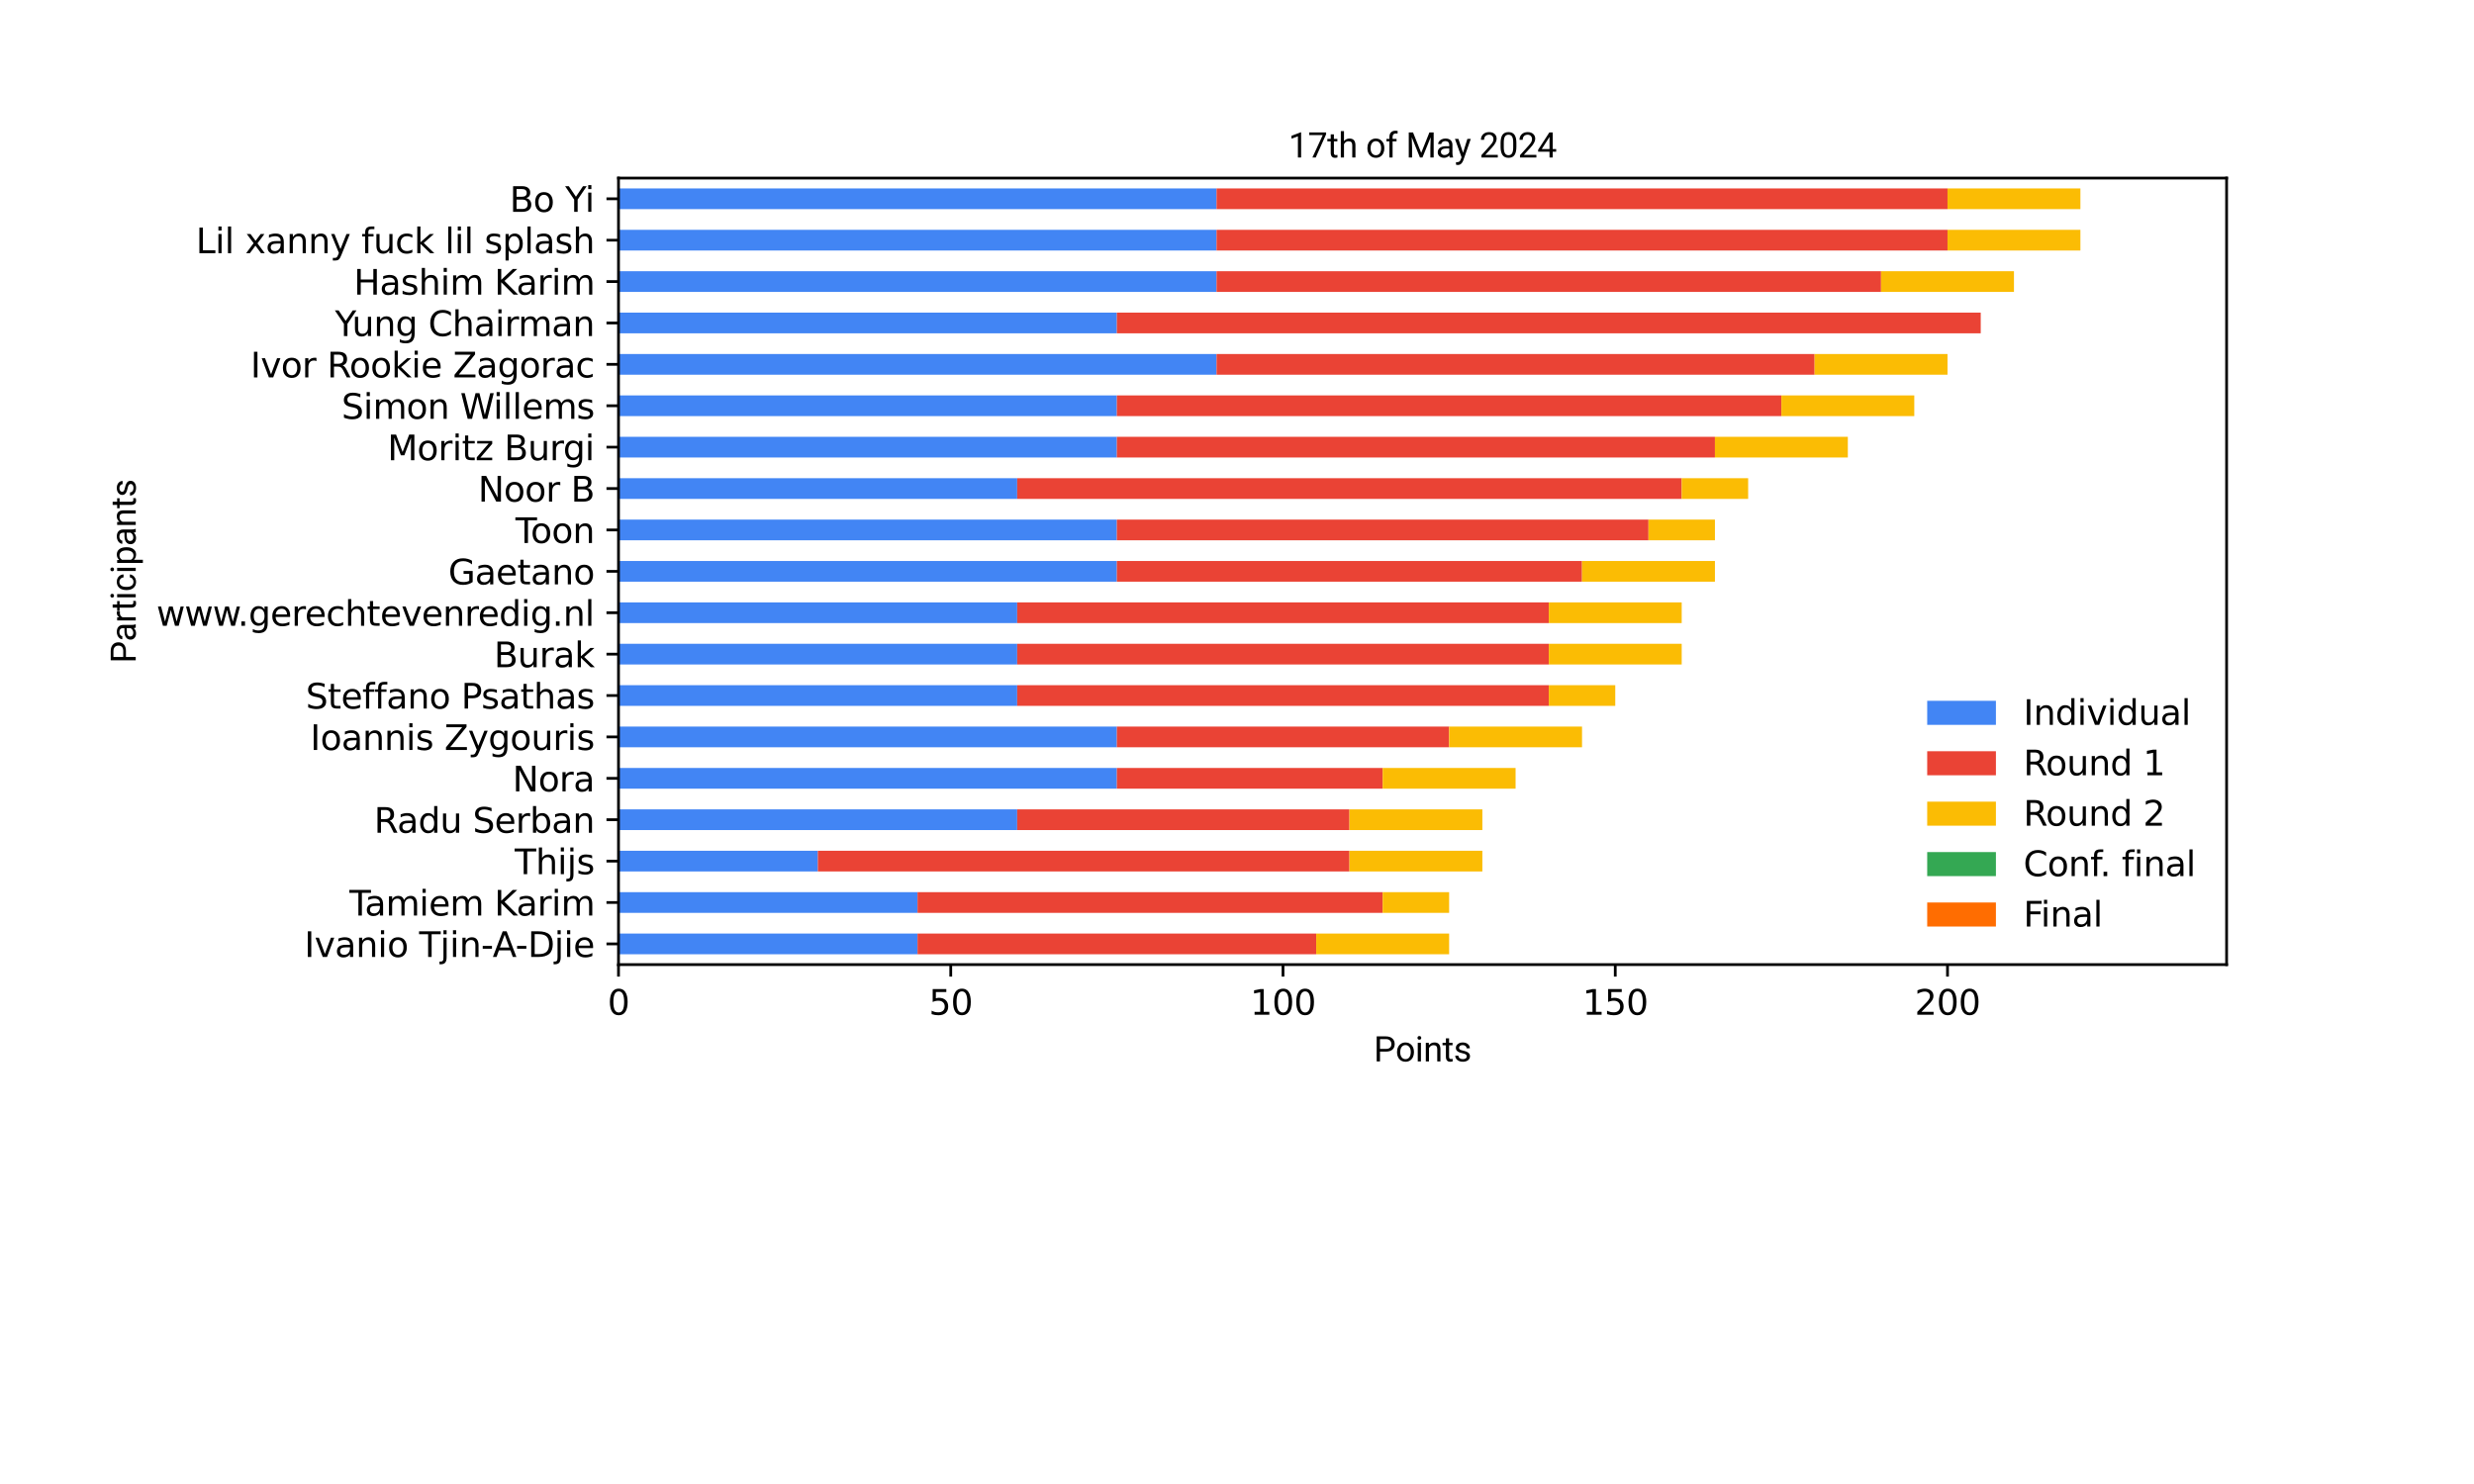 <?xml version="1.0" encoding="utf-8" standalone="no"?>
<!DOCTYPE svg PUBLIC "-//W3C//DTD SVG 1.1//EN"
  "http://www.w3.org/Graphics/SVG/1.1/DTD/svg11.dtd">
<svg xmlns:xlink="http://www.w3.org/1999/xlink" width="720pt" height="432pt" viewBox="0 0 720 432" xmlns="http://www.w3.org/2000/svg" version="1.1">
 <defs>
  <style type="text/css">*{stroke-linejoin: round; stroke-linecap: butt}</style>
 </defs>
 <g id="figure_1">
  <g id="patch_1">
   <path d="M 0 432 
L 720 432 
L 720 0 
L 0 0 
L 0 432 
z
" style="fill: none; opacity: 0"/>
  </g>
  <g id="axes_1">
   <g id="patch_2">
    <path d="M 180 280.8 
L 648 280.8 
L 648 51.84 
L 180 51.84 
L 180 280.8 
z
" style="fill: none"/>
   </g>
   <g id="patch_3">
    <path d="M 180 277.787 
L 267.025 277.787 
L 267.025 271.762 
L 180 271.762 
z
" clip-path="url(#p065605af67)" style="fill: #4285f4"/>
   </g>
   <g id="patch_4">
    <path d="M 180 265.737 
L 267.025 265.737 
L 267.025 259.712 
L 180 259.712 
z
" clip-path="url(#p065605af67)" style="fill: #4285f4"/>
   </g>
   <g id="patch_5">
    <path d="M 180 253.686 
L 238.017 253.686 
L 238.017 247.661 
L 180 247.661 
z
" clip-path="url(#p065605af67)" style="fill: #4285f4"/>
   </g>
   <g id="patch_6">
    <path d="M 180 241.636 
L 296.033 241.636 
L 296.033 235.611 
L 180 235.611 
z
" clip-path="url(#p065605af67)" style="fill: #4285f4"/>
   </g>
   <g id="patch_7">
    <path d="M 180 229.585 
L 325.041 229.585 
L 325.041 223.56 
L 180 223.56 
z
" clip-path="url(#p065605af67)" style="fill: #4285f4"/>
   </g>
   <g id="patch_8">
    <path d="M 180 217.535 
L 325.041 217.535 
L 325.041 211.509 
L 180 211.509 
z
" clip-path="url(#p065605af67)" style="fill: #4285f4"/>
   </g>
   <g id="patch_9">
    <path d="M 180 205.484 
L 296.033 205.484 
L 296.033 199.459 
L 180 199.459 
z
" clip-path="url(#p065605af67)" style="fill: #4285f4"/>
   </g>
   <g id="patch_10">
    <path d="M 180 193.434 
L 296.033 193.434 
L 296.033 187.408 
L 180 187.408 
z
" clip-path="url(#p065605af67)" style="fill: #4285f4"/>
   </g>
   <g id="patch_11">
    <path d="M 180 181.383 
L 296.033 181.383 
L 296.033 175.358 
L 180 175.358 
z
" clip-path="url(#p065605af67)" style="fill: #4285f4"/>
   </g>
   <g id="patch_12">
    <path d="M 180 169.333 
L 325.041 169.333 
L 325.041 163.307 
L 180 163.307 
z
" clip-path="url(#p065605af67)" style="fill: #4285f4"/>
   </g>
   <g id="patch_13">
    <path d="M 180 157.282 
L 325.041 157.282 
L 325.041 151.257 
L 180 151.257 
z
" clip-path="url(#p065605af67)" style="fill: #4285f4"/>
   </g>
   <g id="patch_14">
    <path d="M 180 145.232 
L 296.033 145.232 
L 296.033 139.206 
L 180 139.206 
z
" clip-path="url(#p065605af67)" style="fill: #4285f4"/>
   </g>
   <g id="patch_15">
    <path d="M 180 133.181 
L 325.041 133.181 
L 325.041 127.156 
L 180 127.156 
z
" clip-path="url(#p065605af67)" style="fill: #4285f4"/>
   </g>
   <g id="patch_16">
    <path d="M 180 121.131 
L 325.041 121.131 
L 325.041 115.105 
L 180 115.105 
z
" clip-path="url(#p065605af67)" style="fill: #4285f4"/>
   </g>
   <g id="patch_17">
    <path d="M 180 109.08 
L 354.05 109.08 
L 354.05 103.055 
L 180 103.055 
z
" clip-path="url(#p065605af67)" style="fill: #4285f4"/>
   </g>
   <g id="patch_18">
    <path d="M 180 97.029 
L 325.041 97.029 
L 325.041 91.004 
L 180 91.004 
z
" clip-path="url(#p065605af67)" style="fill: #4285f4"/>
   </g>
   <g id="patch_19">
    <path d="M 180 84.979 
L 354.05 84.979 
L 354.05 78.954 
L 180 78.954 
z
" clip-path="url(#p065605af67)" style="fill: #4285f4"/>
   </g>
   <g id="patch_20">
    <path d="M 180 72.928 
L 354.05 72.928 
L 354.05 66.903 
L 180 66.903 
z
" clip-path="url(#p065605af67)" style="fill: #4285f4"/>
   </g>
   <g id="patch_21">
    <path d="M 180 60.878 
L 354.05 60.878 
L 354.05 54.853 
L 180 54.853 
z
" clip-path="url(#p065605af67)" style="fill: #4285f4"/>
   </g>
   <g id="patch_22">
    <path d="M 267.025 277.787 
L 383.058 277.787 
L 383.058 271.762 
L 267.025 271.762 
z
" clip-path="url(#p065605af67)" style="fill: #ea4335"/>
   </g>
   <g id="patch_23">
    <path d="M 267.025 265.737 
L 402.397 265.737 
L 402.397 259.712 
L 267.025 259.712 
z
" clip-path="url(#p065605af67)" style="fill: #ea4335"/>
   </g>
   <g id="patch_24">
    <path d="M 238.017 253.686 
L 392.727 253.686 
L 392.727 247.661 
L 238.017 247.661 
z
" clip-path="url(#p065605af67)" style="fill: #ea4335"/>
   </g>
   <g id="patch_25">
    <path d="M 296.033 241.636 
L 392.727 241.636 
L 392.727 235.611 
L 296.033 235.611 
z
" clip-path="url(#p065605af67)" style="fill: #ea4335"/>
   </g>
   <g id="patch_26">
    <path d="M 325.041 229.585 
L 402.397 229.585 
L 402.397 223.56 
L 325.041 223.56 
z
" clip-path="url(#p065605af67)" style="fill: #ea4335"/>
   </g>
   <g id="patch_27">
    <path d="M 325.041 217.535 
L 421.736 217.535 
L 421.736 211.509 
L 325.041 211.509 
z
" clip-path="url(#p065605af67)" style="fill: #ea4335"/>
   </g>
   <g id="patch_28">
    <path d="M 296.033 205.484 
L 450.744 205.484 
L 450.744 199.459 
L 296.033 199.459 
z
" clip-path="url(#p065605af67)" style="fill: #ea4335"/>
   </g>
   <g id="patch_29">
    <path d="M 296.033 193.434 
L 450.744 193.434 
L 450.744 187.408 
L 296.033 187.408 
z
" clip-path="url(#p065605af67)" style="fill: #ea4335"/>
   </g>
   <g id="patch_30">
    <path d="M 296.033 181.383 
L 450.744 181.383 
L 450.744 175.358 
L 296.033 175.358 
z
" clip-path="url(#p065605af67)" style="fill: #ea4335"/>
   </g>
   <g id="patch_31">
    <path d="M 325.041 169.333 
L 460.413 169.333 
L 460.413 163.307 
L 325.041 163.307 
z
" clip-path="url(#p065605af67)" style="fill: #ea4335"/>
   </g>
   <g id="patch_32">
    <path d="M 325.041 157.282 
L 479.752 157.282 
L 479.752 151.257 
L 325.041 151.257 
z
" clip-path="url(#p065605af67)" style="fill: #ea4335"/>
   </g>
   <g id="patch_33">
    <path d="M 296.033 145.232 
L 489.421 145.232 
L 489.421 139.206 
L 296.033 139.206 
z
" clip-path="url(#p065605af67)" style="fill: #ea4335"/>
   </g>
   <g id="patch_34">
    <path d="M 325.041 133.181 
L 499.091 133.181 
L 499.091 127.156 
L 325.041 127.156 
z
" clip-path="url(#p065605af67)" style="fill: #ea4335"/>
   </g>
   <g id="patch_35">
    <path d="M 325.041 121.131 
L 518.43 121.131 
L 518.43 115.105 
L 325.041 115.105 
z
" clip-path="url(#p065605af67)" style="fill: #ea4335"/>
   </g>
   <g id="patch_36">
    <path d="M 354.05 109.08 
L 528.099 109.08 
L 528.099 103.055 
L 354.05 103.055 
z
" clip-path="url(#p065605af67)" style="fill: #ea4335"/>
   </g>
   <g id="patch_37">
    <path d="M 325.041 97.029 
L 576.446 97.029 
L 576.446 91.004 
L 325.041 91.004 
z
" clip-path="url(#p065605af67)" style="fill: #ea4335"/>
   </g>
   <g id="patch_38">
    <path d="M 354.05 84.979 
L 547.438 84.979 
L 547.438 78.954 
L 354.05 78.954 
z
" clip-path="url(#p065605af67)" style="fill: #ea4335"/>
   </g>
   <g id="patch_39">
    <path d="M 354.05 72.928 
L 566.777 72.928 
L 566.777 66.903 
L 354.05 66.903 
z
" clip-path="url(#p065605af67)" style="fill: #ea4335"/>
   </g>
   <g id="patch_40">
    <path d="M 354.05 60.878 
L 566.777 60.878 
L 566.777 54.853 
L 354.05 54.853 
z
" clip-path="url(#p065605af67)" style="fill: #ea4335"/>
   </g>
   <g id="patch_41">
    <path d="M 383.058 277.787 
L 421.736 277.787 
L 421.736 271.762 
L 383.058 271.762 
z
" clip-path="url(#p065605af67)" style="fill: #fbbc04"/>
   </g>
   <g id="patch_42">
    <path d="M 402.397 265.737 
L 421.736 265.737 
L 421.736 259.712 
L 402.397 259.712 
z
" clip-path="url(#p065605af67)" style="fill: #fbbc04"/>
   </g>
   <g id="patch_43">
    <path d="M 392.727 253.686 
L 431.405 253.686 
L 431.405 247.661 
L 392.727 247.661 
z
" clip-path="url(#p065605af67)" style="fill: #fbbc04"/>
   </g>
   <g id="patch_44">
    <path d="M 392.727 241.636 
L 431.405 241.636 
L 431.405 235.611 
L 392.727 235.611 
z
" clip-path="url(#p065605af67)" style="fill: #fbbc04"/>
   </g>
   <g id="patch_45">
    <path d="M 402.397 229.585 
L 441.074 229.585 
L 441.074 223.56 
L 402.397 223.56 
z
" clip-path="url(#p065605af67)" style="fill: #fbbc04"/>
   </g>
   <g id="patch_46">
    <path d="M 421.736 217.535 
L 460.413 217.535 
L 460.413 211.509 
L 421.736 211.509 
z
" clip-path="url(#p065605af67)" style="fill: #fbbc04"/>
   </g>
   <g id="patch_47">
    <path d="M 450.744 205.484 
L 470.083 205.484 
L 470.083 199.459 
L 450.744 199.459 
z
" clip-path="url(#p065605af67)" style="fill: #fbbc04"/>
   </g>
   <g id="patch_48">
    <path d="M 450.744 193.434 
L 489.421 193.434 
L 489.421 187.408 
L 450.744 187.408 
z
" clip-path="url(#p065605af67)" style="fill: #fbbc04"/>
   </g>
   <g id="patch_49">
    <path d="M 450.744 181.383 
L 489.421 181.383 
L 489.421 175.358 
L 450.744 175.358 
z
" clip-path="url(#p065605af67)" style="fill: #fbbc04"/>
   </g>
   <g id="patch_50">
    <path d="M 460.413 169.333 
L 499.091 169.333 
L 499.091 163.307 
L 460.413 163.307 
z
" clip-path="url(#p065605af67)" style="fill: #fbbc04"/>
   </g>
   <g id="patch_51">
    <path d="M 479.752 157.282 
L 499.091 157.282 
L 499.091 151.257 
L 479.752 151.257 
z
" clip-path="url(#p065605af67)" style="fill: #fbbc04"/>
   </g>
   <g id="patch_52">
    <path d="M 489.421 145.232 
L 508.76 145.232 
L 508.76 139.206 
L 489.421 139.206 
z
" clip-path="url(#p065605af67)" style="fill: #fbbc04"/>
   </g>
   <g id="patch_53">
    <path d="M 499.091 133.181 
L 537.769 133.181 
L 537.769 127.156 
L 499.091 127.156 
z
" clip-path="url(#p065605af67)" style="fill: #fbbc04"/>
   </g>
   <g id="patch_54">
    <path d="M 518.43 121.131 
L 557.107 121.131 
L 557.107 115.105 
L 518.43 115.105 
z
" clip-path="url(#p065605af67)" style="fill: #fbbc04"/>
   </g>
   <g id="patch_55">
    <path d="M 528.099 109.08 
L 566.777 109.08 
L 566.777 103.055 
L 528.099 103.055 
z
" clip-path="url(#p065605af67)" style="fill: #fbbc04"/>
   </g>
   <g id="patch_56">
    <path d="M 180 97.029 
L 180 97.029 
L 180 91.004 
L 180 91.004 
z
" clip-path="url(#p065605af67)" style="fill: #fbbc04"/>
   </g>
   <g id="patch_57">
    <path d="M 547.438 84.979 
L 586.116 84.979 
L 586.116 78.954 
L 547.438 78.954 
z
" clip-path="url(#p065605af67)" style="fill: #fbbc04"/>
   </g>
   <g id="patch_58">
    <path d="M 566.777 72.928 
L 605.455 72.928 
L 605.455 66.903 
L 566.777 66.903 
z
" clip-path="url(#p065605af67)" style="fill: #fbbc04"/>
   </g>
   <g id="patch_59">
    <path d="M 566.777 60.878 
L 605.455 60.878 
L 605.455 54.853 
L 566.777 54.853 
z
" clip-path="url(#p065605af67)" style="fill: #fbbc04"/>
   </g>
   <g id="patch_60">
    <path d="M 180 277.787 
L 180 277.787 
L 180 271.762 
L 180 271.762 
z
" clip-path="url(#p065605af67)" style="fill: #34a853"/>
   </g>
   <g id="patch_61">
    <path d="M 180 265.737 
L 180 265.737 
L 180 259.712 
L 180 259.712 
z
" clip-path="url(#p065605af67)" style="fill: #34a853"/>
   </g>
   <g id="patch_62">
    <path d="M 180 253.686 
L 180 253.686 
L 180 247.661 
L 180 247.661 
z
" clip-path="url(#p065605af67)" style="fill: #34a853"/>
   </g>
   <g id="patch_63">
    <path d="M 180 241.636 
L 180 241.636 
L 180 235.611 
L 180 235.611 
z
" clip-path="url(#p065605af67)" style="fill: #34a853"/>
   </g>
   <g id="patch_64">
    <path d="M 180 229.585 
L 180 229.585 
L 180 223.56 
L 180 223.56 
z
" clip-path="url(#p065605af67)" style="fill: #34a853"/>
   </g>
   <g id="patch_65">
    <path d="M 180 217.535 
L 180 217.535 
L 180 211.509 
L 180 211.509 
z
" clip-path="url(#p065605af67)" style="fill: #34a853"/>
   </g>
   <g id="patch_66">
    <path d="M 180 205.484 
L 180 205.484 
L 180 199.459 
L 180 199.459 
z
" clip-path="url(#p065605af67)" style="fill: #34a853"/>
   </g>
   <g id="patch_67">
    <path d="M 180 193.434 
L 180 193.434 
L 180 187.408 
L 180 187.408 
z
" clip-path="url(#p065605af67)" style="fill: #34a853"/>
   </g>
   <g id="patch_68">
    <path d="M 180 181.383 
L 180 181.383 
L 180 175.358 
L 180 175.358 
z
" clip-path="url(#p065605af67)" style="fill: #34a853"/>
   </g>
   <g id="patch_69">
    <path d="M 180 169.333 
L 180 169.333 
L 180 163.307 
L 180 163.307 
z
" clip-path="url(#p065605af67)" style="fill: #34a853"/>
   </g>
   <g id="patch_70">
    <path d="M 180 157.282 
L 180 157.282 
L 180 151.257 
L 180 151.257 
z
" clip-path="url(#p065605af67)" style="fill: #34a853"/>
   </g>
   <g id="patch_71">
    <path d="M 180 145.232 
L 180 145.232 
L 180 139.206 
L 180 139.206 
z
" clip-path="url(#p065605af67)" style="fill: #34a853"/>
   </g>
   <g id="patch_72">
    <path d="M 180 133.181 
L 180 133.181 
L 180 127.156 
L 180 127.156 
z
" clip-path="url(#p065605af67)" style="fill: #34a853"/>
   </g>
   <g id="patch_73">
    <path d="M 180 121.131 
L 180 121.131 
L 180 115.105 
L 180 115.105 
z
" clip-path="url(#p065605af67)" style="fill: #34a853"/>
   </g>
   <g id="patch_74">
    <path d="M 180 109.08 
L 180 109.08 
L 180 103.055 
L 180 103.055 
z
" clip-path="url(#p065605af67)" style="fill: #34a853"/>
   </g>
   <g id="patch_75">
    <path d="M 180 97.029 
L 180 97.029 
L 180 91.004 
L 180 91.004 
z
" clip-path="url(#p065605af67)" style="fill: #34a853"/>
   </g>
   <g id="patch_76">
    <path d="M 180 84.979 
L 180 84.979 
L 180 78.954 
L 180 78.954 
z
" clip-path="url(#p065605af67)" style="fill: #34a853"/>
   </g>
   <g id="patch_77">
    <path d="M 180 72.928 
L 180 72.928 
L 180 66.903 
L 180 66.903 
z
" clip-path="url(#p065605af67)" style="fill: #34a853"/>
   </g>
   <g id="patch_78">
    <path d="M 180 60.878 
L 180 60.878 
L 180 54.853 
L 180 54.853 
z
" clip-path="url(#p065605af67)" style="fill: #34a853"/>
   </g>
   <g id="patch_79">
    <path d="M 180 277.787 
L 180 277.787 
L 180 271.762 
L 180 271.762 
z
" clip-path="url(#p065605af67)" style="fill: #ff6d01"/>
   </g>
   <g id="patch_80">
    <path d="M 180 265.737 
L 180 265.737 
L 180 259.712 
L 180 259.712 
z
" clip-path="url(#p065605af67)" style="fill: #ff6d01"/>
   </g>
   <g id="patch_81">
    <path d="M 180 253.686 
L 180 253.686 
L 180 247.661 
L 180 247.661 
z
" clip-path="url(#p065605af67)" style="fill: #ff6d01"/>
   </g>
   <g id="patch_82">
    <path d="M 180 241.636 
L 180 241.636 
L 180 235.611 
L 180 235.611 
z
" clip-path="url(#p065605af67)" style="fill: #ff6d01"/>
   </g>
   <g id="patch_83">
    <path d="M 180 229.585 
L 180 229.585 
L 180 223.56 
L 180 223.56 
z
" clip-path="url(#p065605af67)" style="fill: #ff6d01"/>
   </g>
   <g id="patch_84">
    <path d="M 180 217.535 
L 180 217.535 
L 180 211.509 
L 180 211.509 
z
" clip-path="url(#p065605af67)" style="fill: #ff6d01"/>
   </g>
   <g id="patch_85">
    <path d="M 180 205.484 
L 180 205.484 
L 180 199.459 
L 180 199.459 
z
" clip-path="url(#p065605af67)" style="fill: #ff6d01"/>
   </g>
   <g id="patch_86">
    <path d="M 180 193.434 
L 180 193.434 
L 180 187.408 
L 180 187.408 
z
" clip-path="url(#p065605af67)" style="fill: #ff6d01"/>
   </g>
   <g id="patch_87">
    <path d="M 180 181.383 
L 180 181.383 
L 180 175.358 
L 180 175.358 
z
" clip-path="url(#p065605af67)" style="fill: #ff6d01"/>
   </g>
   <g id="patch_88">
    <path d="M 180 169.333 
L 180 169.333 
L 180 163.307 
L 180 163.307 
z
" clip-path="url(#p065605af67)" style="fill: #ff6d01"/>
   </g>
   <g id="patch_89">
    <path d="M 180 157.282 
L 180 157.282 
L 180 151.257 
L 180 151.257 
z
" clip-path="url(#p065605af67)" style="fill: #ff6d01"/>
   </g>
   <g id="patch_90">
    <path d="M 180 145.232 
L 180 145.232 
L 180 139.206 
L 180 139.206 
z
" clip-path="url(#p065605af67)" style="fill: #ff6d01"/>
   </g>
   <g id="patch_91">
    <path d="M 180 133.181 
L 180 133.181 
L 180 127.156 
L 180 127.156 
z
" clip-path="url(#p065605af67)" style="fill: #ff6d01"/>
   </g>
   <g id="patch_92">
    <path d="M 180 121.131 
L 180 121.131 
L 180 115.105 
L 180 115.105 
z
" clip-path="url(#p065605af67)" style="fill: #ff6d01"/>
   </g>
   <g id="patch_93">
    <path d="M 180 109.08 
L 180 109.08 
L 180 103.055 
L 180 103.055 
z
" clip-path="url(#p065605af67)" style="fill: #ff6d01"/>
   </g>
   <g id="patch_94">
    <path d="M 180 97.029 
L 180 97.029 
L 180 91.004 
L 180 91.004 
z
" clip-path="url(#p065605af67)" style="fill: #ff6d01"/>
   </g>
   <g id="patch_95">
    <path d="M 180 84.979 
L 180 84.979 
L 180 78.954 
L 180 78.954 
z
" clip-path="url(#p065605af67)" style="fill: #ff6d01"/>
   </g>
   <g id="patch_96">
    <path d="M 180 72.928 
L 180 72.928 
L 180 66.903 
L 180 66.903 
z
" clip-path="url(#p065605af67)" style="fill: #ff6d01"/>
   </g>
   <g id="patch_97">
    <path d="M 180 60.878 
L 180 60.878 
L 180 54.853 
L 180 54.853 
z
" clip-path="url(#p065605af67)" style="fill: #ff6d01"/>
   </g>
   <g id="matplotlib.axis_1">
    <g id="xtick_1">
     <g id="line2d_1">
      <defs>
       <path id="m0fa20f2b20" d="M 0 0 
L 0 3.5 
" style="stroke: #000000; stroke-width: 0.8"/>
      </defs>
      <g>
       <use xlink:href="#m0fa20f2b20" x="180" y="280.8" style="stroke: #000000; stroke-width: 0.8"/>
      </g>
     </g>
     <g id="text_1">
      <!-- 0 -->
      <g transform="translate(176.819 295.398) scale(0.1 -0.1)">
       <defs>
        <path id="DejaVuSans-30" d="M 2034 4250 
Q 1547 4250 1301 3770 
Q 1056 3291 1056 2328 
Q 1056 1369 1301 889 
Q 1547 409 2034 409 
Q 2525 409 2770 889 
Q 3016 1369 3016 2328 
Q 3016 3291 2770 3770 
Q 2525 4250 2034 4250 
z
M 2034 4750 
Q 2819 4750 3233 4129 
Q 3647 3509 3647 2328 
Q 3647 1150 3233 529 
Q 2819 -91 2034 -91 
Q 1250 -91 836 529 
Q 422 1150 422 2328 
Q 422 3509 836 4129 
Q 1250 4750 2034 4750 
z
" transform="scale(0.016)"/>
       </defs>
       <use xlink:href="#DejaVuSans-30"/>
      </g>
     </g>
    </g>
    <g id="xtick_2">
     <g id="line2d_2">
      <g>
       <use xlink:href="#m0fa20f2b20" x="276.694" y="280.8" style="stroke: #000000; stroke-width: 0.8"/>
      </g>
     </g>
     <g id="text_2">
      <!-- 50 -->
      <g transform="translate(270.332 295.398) scale(0.1 -0.1)">
       <defs>
        <path id="DejaVuSans-35" d="M 691 4666 
L 3169 4666 
L 3169 4134 
L 1269 4134 
L 1269 2991 
Q 1406 3038 1543 3061 
Q 1681 3084 1819 3084 
Q 2600 3084 3056 2656 
Q 3513 2228 3513 1497 
Q 3513 744 3044 326 
Q 2575 -91 1722 -91 
Q 1428 -91 1123 -41 
Q 819 9 494 109 
L 494 744 
Q 775 591 1075 516 
Q 1375 441 1709 441 
Q 2250 441 2565 725 
Q 2881 1009 2881 1497 
Q 2881 1984 2565 2268 
Q 2250 2553 1709 2553 
Q 1456 2553 1204 2497 
Q 953 2441 691 2322 
L 691 4666 
z
" transform="scale(0.016)"/>
       </defs>
       <use xlink:href="#DejaVuSans-35"/>
       <use xlink:href="#DejaVuSans-30" x="63.623"/>
      </g>
     </g>
    </g>
    <g id="xtick_3">
     <g id="line2d_3">
      <g>
       <use xlink:href="#m0fa20f2b20" x="373.388" y="280.8" style="stroke: #000000; stroke-width: 0.8"/>
      </g>
     </g>
     <g id="text_3">
      <!-- 100 -->
      <g transform="translate(363.845 295.398) scale(0.1 -0.1)">
       <defs>
        <path id="DejaVuSans-31" d="M 794 531 
L 1825 531 
L 1825 4091 
L 703 3866 
L 703 4441 
L 1819 4666 
L 2450 4666 
L 2450 531 
L 3481 531 
L 3481 0 
L 794 0 
L 794 531 
z
" transform="scale(0.016)"/>
       </defs>
       <use xlink:href="#DejaVuSans-31"/>
       <use xlink:href="#DejaVuSans-30" x="63.623"/>
       <use xlink:href="#DejaVuSans-30" x="127.246"/>
      </g>
     </g>
    </g>
    <g id="xtick_4">
     <g id="line2d_4">
      <g>
       <use xlink:href="#m0fa20f2b20" x="470.083" y="280.8" style="stroke: #000000; stroke-width: 0.8"/>
      </g>
     </g>
     <g id="text_4">
      <!-- 150 -->
      <g transform="translate(460.539 295.398) scale(0.1 -0.1)">
       <use xlink:href="#DejaVuSans-31"/>
       <use xlink:href="#DejaVuSans-35" x="63.623"/>
       <use xlink:href="#DejaVuSans-30" x="127.246"/>
      </g>
     </g>
    </g>
    <g id="xtick_5">
     <g id="line2d_5">
      <g>
       <use xlink:href="#m0fa20f2b20" x="566.777" y="280.8" style="stroke: #000000; stroke-width: 0.8"/>
      </g>
     </g>
     <g id="text_5">
      <!-- 200 -->
      <g transform="translate(557.233 295.398) scale(0.1 -0.1)">
       <defs>
        <path id="DejaVuSans-32" d="M 1228 531 
L 3431 531 
L 3431 0 
L 469 0 
L 469 531 
Q 828 903 1448 1529 
Q 2069 2156 2228 2338 
Q 2531 2678 2651 2914 
Q 2772 3150 2772 3378 
Q 2772 3750 2511 3984 
Q 2250 4219 1831 4219 
Q 1534 4219 1204 4116 
Q 875 4013 500 3803 
L 500 4441 
Q 881 4594 1212 4672 
Q 1544 4750 1819 4750 
Q 2544 4750 2975 4387 
Q 3406 4025 3406 3419 
Q 3406 3131 3298 2873 
Q 3191 2616 2906 2266 
Q 2828 2175 2409 1742 
Q 1991 1309 1228 531 
z
" transform="scale(0.016)"/>
       </defs>
       <use xlink:href="#DejaVuSans-32"/>
       <use xlink:href="#DejaVuSans-30" x="63.623"/>
       <use xlink:href="#DejaVuSans-30" x="127.246"/>
      </g>
     </g>
    </g>
    <g id="text_6">
     <!-- Points -->
     <g transform="translate(399.81 308.978) scale(0.1 -0.1)">
      <defs>
       <path id="Roboto-Regular-50" d="M 1128 1781 
L 1128 0 
L 528 0 
L 528 4550 
L 2206 4550 
Q 2953 4550 3376 4169 
Q 3800 3788 3800 3159 
Q 3800 2497 3386 2139 
Q 2972 1781 2200 1781 
L 1128 1781 
z
M 1128 2272 
L 2206 2272 
Q 2688 2272 2944 2498 
Q 3200 2725 3200 3153 
Q 3200 3559 2944 3803 
Q 2688 4047 2241 4056 
L 1128 4056 
L 1128 2272 
z
" transform="scale(0.016)"/>
       <path id="Roboto-Regular-6f" d="M 284 1722 
Q 284 2219 479 2616 
Q 675 3013 1023 3228 
Q 1372 3444 1819 3444 
Q 2509 3444 2936 2966 
Q 3363 2488 3363 1694 
L 3363 1653 
Q 3363 1159 3173 767 
Q 2984 375 2632 156 
Q 2281 -63 1825 -63 
Q 1138 -63 711 415 
Q 284 894 284 1681 
L 284 1722 
z
M 866 1653 
Q 866 1091 1127 750 
Q 1388 409 1825 409 
Q 2266 409 2525 754 
Q 2784 1100 2784 1722 
Q 2784 2278 2520 2623 
Q 2256 2969 1819 2969 
Q 1391 2969 1128 2628 
Q 866 2288 866 1653 
z
" transform="scale(0.016)"/>
       <path id="Roboto-Regular-69" d="M 1066 0 
L 488 0 
L 488 3381 
L 1066 3381 
L 1066 0 
z
M 441 4278 
Q 441 4419 527 4516 
Q 613 4613 781 4613 
Q 950 4613 1037 4516 
Q 1125 4419 1125 4278 
Q 1125 4138 1037 4044 
Q 950 3950 781 3950 
Q 613 3950 527 4044 
Q 441 4138 441 4278 
z
" transform="scale(0.016)"/>
       <path id="Roboto-Regular-6e" d="M 984 3381 
L 1003 2956 
Q 1391 3444 2016 3444 
Q 3088 3444 3097 2234 
L 3097 0 
L 2519 0 
L 2519 2238 
Q 2516 2603 2352 2778 
Q 2188 2953 1841 2953 
Q 1559 2953 1346 2803 
Q 1134 2653 1016 2409 
L 1016 0 
L 438 0 
L 438 3381 
L 984 3381 
z
" transform="scale(0.016)"/>
       <path id="Roboto-Regular-74" d="M 1222 4200 
L 1222 3381 
L 1853 3381 
L 1853 2934 
L 1222 2934 
L 1222 838 
Q 1222 634 1306 532 
Q 1391 431 1594 431 
Q 1694 431 1869 469 
L 1869 0 
Q 1641 -63 1425 -63 
Q 1038 -63 841 171 
Q 644 406 644 838 
L 644 2934 
L 28 2934 
L 28 3381 
L 644 3381 
L 644 4200 
L 1222 4200 
z
" transform="scale(0.016)"/>
       <path id="Roboto-Regular-73" d="M 2406 897 
Q 2406 1131 2229 1261 
Q 2053 1391 1614 1484 
Q 1175 1578 917 1709 
Q 659 1841 536 2022 
Q 413 2203 413 2453 
Q 413 2869 764 3156 
Q 1116 3444 1663 3444 
Q 2238 3444 2595 3147 
Q 2953 2850 2953 2388 
L 2372 2388 
Q 2372 2625 2170 2797 
Q 1969 2969 1663 2969 
Q 1347 2969 1169 2831 
Q 991 2694 991 2472 
Q 991 2263 1156 2156 
Q 1322 2050 1755 1953 
Q 2188 1856 2456 1722 
Q 2725 1588 2854 1398 
Q 2984 1209 2984 938 
Q 2984 484 2621 210 
Q 2259 -63 1681 -63 
Q 1275 -63 962 81 
Q 650 225 473 483 
Q 297 741 297 1041 
L 875 1041 
Q 891 750 1108 579 
Q 1325 409 1681 409 
Q 2009 409 2207 542 
Q 2406 675 2406 897 
z
" transform="scale(0.016)"/>
      </defs>
      <use xlink:href="#Roboto-Regular-50"/>
      <use xlink:href="#Roboto-Regular-6f" x="63.086"/>
      <use xlink:href="#Roboto-Regular-69" x="120.117"/>
      <use xlink:href="#Roboto-Regular-6e" x="144.385"/>
      <use xlink:href="#Roboto-Regular-74" x="199.561"/>
      <use xlink:href="#Roboto-Regular-73" x="232.227"/>
     </g>
    </g>
   </g>
   <g id="matplotlib.axis_2">
    <g id="ytick_1">
     <g id="line2d_6">
      <defs>
       <path id="m585e59f102" d="M 0 0 
L -3.5 0 
" style="stroke: #000000; stroke-width: 0.8"/>
      </defs>
      <g>
       <use xlink:href="#m585e59f102" x="180" y="274.775" style="stroke: #000000; stroke-width: 0.8"/>
      </g>
     </g>
     <g id="text_7">
      <!-- Ivanio Tjin-A-Djie -->
      <g transform="translate(88.573 278.574) scale(0.1 -0.1)">
       <defs>
        <path id="DejaVuSans-49" d="M 628 4666 
L 1259 4666 
L 1259 0 
L 628 0 
L 628 4666 
z
" transform="scale(0.016)"/>
        <path id="DejaVuSans-76" d="M 191 3500 
L 800 3500 
L 1894 563 
L 2988 3500 
L 3597 3500 
L 2284 0 
L 1503 0 
L 191 3500 
z
" transform="scale(0.016)"/>
        <path id="DejaVuSans-61" d="M 2194 1759 
Q 1497 1759 1228 1600 
Q 959 1441 959 1056 
Q 959 750 1161 570 
Q 1363 391 1709 391 
Q 2188 391 2477 730 
Q 2766 1069 2766 1631 
L 2766 1759 
L 2194 1759 
z
M 3341 1997 
L 3341 0 
L 2766 0 
L 2766 531 
Q 2569 213 2275 61 
Q 1981 -91 1556 -91 
Q 1019 -91 701 211 
Q 384 513 384 1019 
Q 384 1609 779 1909 
Q 1175 2209 1959 2209 
L 2766 2209 
L 2766 2266 
Q 2766 2663 2505 2880 
Q 2244 3097 1772 3097 
Q 1472 3097 1187 3025 
Q 903 2953 641 2809 
L 641 3341 
Q 956 3463 1253 3523 
Q 1550 3584 1831 3584 
Q 2591 3584 2966 3190 
Q 3341 2797 3341 1997 
z
" transform="scale(0.016)"/>
        <path id="DejaVuSans-6e" d="M 3513 2113 
L 3513 0 
L 2938 0 
L 2938 2094 
Q 2938 2591 2744 2837 
Q 2550 3084 2163 3084 
Q 1697 3084 1428 2787 
Q 1159 2491 1159 1978 
L 1159 0 
L 581 0 
L 581 3500 
L 1159 3500 
L 1159 2956 
Q 1366 3272 1645 3428 
Q 1925 3584 2291 3584 
Q 2894 3584 3203 3211 
Q 3513 2838 3513 2113 
z
" transform="scale(0.016)"/>
        <path id="DejaVuSans-69" d="M 603 3500 
L 1178 3500 
L 1178 0 
L 603 0 
L 603 3500 
z
M 603 4863 
L 1178 4863 
L 1178 4134 
L 603 4134 
L 603 4863 
z
" transform="scale(0.016)"/>
        <path id="DejaVuSans-6f" d="M 1959 3097 
Q 1497 3097 1228 2736 
Q 959 2375 959 1747 
Q 959 1119 1226 758 
Q 1494 397 1959 397 
Q 2419 397 2687 759 
Q 2956 1122 2956 1747 
Q 2956 2369 2687 2733 
Q 2419 3097 1959 3097 
z
M 1959 3584 
Q 2709 3584 3137 3096 
Q 3566 2609 3566 1747 
Q 3566 888 3137 398 
Q 2709 -91 1959 -91 
Q 1206 -91 779 398 
Q 353 888 353 1747 
Q 353 2609 779 3096 
Q 1206 3584 1959 3584 
z
" transform="scale(0.016)"/>
        <path id="DejaVuSans-20" transform="scale(0.016)"/>
        <path id="DejaVuSans-54" d="M -19 4666 
L 3928 4666 
L 3928 4134 
L 2272 4134 
L 2272 0 
L 1638 0 
L 1638 4134 
L -19 4134 
L -19 4666 
z
" transform="scale(0.016)"/>
        <path id="DejaVuSans-6a" d="M 603 3500 
L 1178 3500 
L 1178 -63 
Q 1178 -731 923 -1031 
Q 669 -1331 103 -1331 
L -116 -1331 
L -116 -844 
L 38 -844 
Q 366 -844 484 -692 
Q 603 -541 603 -63 
L 603 3500 
z
M 603 4863 
L 1178 4863 
L 1178 4134 
L 603 4134 
L 603 4863 
z
" transform="scale(0.016)"/>
        <path id="DejaVuSans-2d" d="M 313 2009 
L 1997 2009 
L 1997 1497 
L 313 1497 
L 313 2009 
z
" transform="scale(0.016)"/>
        <path id="DejaVuSans-41" d="M 2188 4044 
L 1331 1722 
L 3047 1722 
L 2188 4044 
z
M 1831 4666 
L 2547 4666 
L 4325 0 
L 3669 0 
L 3244 1197 
L 1141 1197 
L 716 0 
L 50 0 
L 1831 4666 
z
" transform="scale(0.016)"/>
        <path id="DejaVuSans-44" d="M 1259 4147 
L 1259 519 
L 2022 519 
Q 2988 519 3436 956 
Q 3884 1394 3884 2338 
Q 3884 3275 3436 3711 
Q 2988 4147 2022 4147 
L 1259 4147 
z
M 628 4666 
L 1925 4666 
Q 3281 4666 3915 4102 
Q 4550 3538 4550 2338 
Q 4550 1131 3912 565 
Q 3275 0 1925 0 
L 628 0 
L 628 4666 
z
" transform="scale(0.016)"/>
        <path id="DejaVuSans-65" d="M 3597 1894 
L 3597 1613 
L 953 1613 
Q 991 1019 1311 708 
Q 1631 397 2203 397 
Q 2534 397 2845 478 
Q 3156 559 3463 722 
L 3463 178 
Q 3153 47 2828 -22 
Q 2503 -91 2169 -91 
Q 1331 -91 842 396 
Q 353 884 353 1716 
Q 353 2575 817 3079 
Q 1281 3584 2069 3584 
Q 2775 3584 3186 3129 
Q 3597 2675 3597 1894 
z
M 3022 2063 
Q 3016 2534 2758 2815 
Q 2500 3097 2075 3097 
Q 1594 3097 1305 2825 
Q 1016 2553 972 2059 
L 3022 2063 
z
" transform="scale(0.016)"/>
       </defs>
       <use xlink:href="#DejaVuSans-49"/>
       <use xlink:href="#DejaVuSans-76" x="29.492"/>
       <use xlink:href="#DejaVuSans-61" x="88.672"/>
       <use xlink:href="#DejaVuSans-6e" x="149.951"/>
       <use xlink:href="#DejaVuSans-69" x="213.33"/>
       <use xlink:href="#DejaVuSans-6f" x="241.113"/>
       <use xlink:href="#DejaVuSans-20" x="302.295"/>
       <use xlink:href="#DejaVuSans-54" x="334.082"/>
       <use xlink:href="#DejaVuSans-6a" x="395.166"/>
       <use xlink:href="#DejaVuSans-69" x="422.949"/>
       <use xlink:href="#DejaVuSans-6e" x="450.732"/>
       <use xlink:href="#DejaVuSans-2d" x="514.111"/>
       <use xlink:href="#DejaVuSans-41" x="547.945"/>
       <use xlink:href="#DejaVuSans-2d" x="614.104"/>
       <use xlink:href="#DejaVuSans-44" x="650.188"/>
       <use xlink:href="#DejaVuSans-6a" x="727.189"/>
       <use xlink:href="#DejaVuSans-69" x="754.973"/>
       <use xlink:href="#DejaVuSans-65" x="782.756"/>
      </g>
     </g>
    </g>
    <g id="ytick_2">
     <g id="line2d_7">
      <g>
       <use xlink:href="#m585e59f102" x="180" y="262.724" style="stroke: #000000; stroke-width: 0.8"/>
      </g>
     </g>
     <g id="text_8">
      <!-- Tamiem Karim -->
      <g transform="translate(101.683 266.523) scale(0.1 -0.1)">
       <defs>
        <path id="DejaVuSans-6d" d="M 3328 2828 
Q 3544 3216 3844 3400 
Q 4144 3584 4550 3584 
Q 5097 3584 5394 3201 
Q 5691 2819 5691 2113 
L 5691 0 
L 5113 0 
L 5113 2094 
Q 5113 2597 4934 2840 
Q 4756 3084 4391 3084 
Q 3944 3084 3684 2787 
Q 3425 2491 3425 1978 
L 3425 0 
L 2847 0 
L 2847 2094 
Q 2847 2600 2669 2842 
Q 2491 3084 2119 3084 
Q 1678 3084 1418 2786 
Q 1159 2488 1159 1978 
L 1159 0 
L 581 0 
L 581 3500 
L 1159 3500 
L 1159 2956 
Q 1356 3278 1631 3431 
Q 1906 3584 2284 3584 
Q 2666 3584 2933 3390 
Q 3200 3197 3328 2828 
z
" transform="scale(0.016)"/>
        <path id="DejaVuSans-4b" d="M 628 4666 
L 1259 4666 
L 1259 2694 
L 3353 4666 
L 4166 4666 
L 1850 2491 
L 4331 0 
L 3500 0 
L 1259 2247 
L 1259 0 
L 628 0 
L 628 4666 
z
" transform="scale(0.016)"/>
        <path id="DejaVuSans-72" d="M 2631 2963 
Q 2534 3019 2420 3045 
Q 2306 3072 2169 3072 
Q 1681 3072 1420 2755 
Q 1159 2438 1159 1844 
L 1159 0 
L 581 0 
L 581 3500 
L 1159 3500 
L 1159 2956 
Q 1341 3275 1631 3429 
Q 1922 3584 2338 3584 
Q 2397 3584 2469 3576 
Q 2541 3569 2628 3553 
L 2631 2963 
z
" transform="scale(0.016)"/>
       </defs>
       <use xlink:href="#DejaVuSans-54"/>
       <use xlink:href="#DejaVuSans-61" x="44.584"/>
       <use xlink:href="#DejaVuSans-6d" x="105.863"/>
       <use xlink:href="#DejaVuSans-69" x="203.275"/>
       <use xlink:href="#DejaVuSans-65" x="231.059"/>
       <use xlink:href="#DejaVuSans-6d" x="292.582"/>
       <use xlink:href="#DejaVuSans-20" x="389.994"/>
       <use xlink:href="#DejaVuSans-4b" x="421.781"/>
       <use xlink:href="#DejaVuSans-61" x="485.607"/>
       <use xlink:href="#DejaVuSans-72" x="546.887"/>
       <use xlink:href="#DejaVuSans-69" x="588"/>
       <use xlink:href="#DejaVuSans-6d" x="615.783"/>
      </g>
     </g>
    </g>
    <g id="ytick_3">
     <g id="line2d_8">
      <g>
       <use xlink:href="#m585e59f102" x="180" y="250.674" style="stroke: #000000; stroke-width: 0.8"/>
      </g>
     </g>
     <g id="text_9">
      <!-- Thijs -->
      <g transform="translate(149.789 254.473) scale(0.1 -0.1)">
       <defs>
        <path id="DejaVuSans-68" d="M 3513 2113 
L 3513 0 
L 2938 0 
L 2938 2094 
Q 2938 2591 2744 2837 
Q 2550 3084 2163 3084 
Q 1697 3084 1428 2787 
Q 1159 2491 1159 1978 
L 1159 0 
L 581 0 
L 581 4863 
L 1159 4863 
L 1159 2956 
Q 1366 3272 1645 3428 
Q 1925 3584 2291 3584 
Q 2894 3584 3203 3211 
Q 3513 2838 3513 2113 
z
" transform="scale(0.016)"/>
        <path id="DejaVuSans-73" d="M 2834 3397 
L 2834 2853 
Q 2591 2978 2328 3040 
Q 2066 3103 1784 3103 
Q 1356 3103 1142 2972 
Q 928 2841 928 2578 
Q 928 2378 1081 2264 
Q 1234 2150 1697 2047 
L 1894 2003 
Q 2506 1872 2764 1633 
Q 3022 1394 3022 966 
Q 3022 478 2636 193 
Q 2250 -91 1575 -91 
Q 1294 -91 989 -36 
Q 684 19 347 128 
L 347 722 
Q 666 556 975 473 
Q 1284 391 1588 391 
Q 1994 391 2212 530 
Q 2431 669 2431 922 
Q 2431 1156 2273 1281 
Q 2116 1406 1581 1522 
L 1381 1569 
Q 847 1681 609 1914 
Q 372 2147 372 2553 
Q 372 3047 722 3315 
Q 1072 3584 1716 3584 
Q 2034 3584 2315 3537 
Q 2597 3491 2834 3397 
z
" transform="scale(0.016)"/>
       </defs>
       <use xlink:href="#DejaVuSans-54"/>
       <use xlink:href="#DejaVuSans-68" x="61.084"/>
       <use xlink:href="#DejaVuSans-69" x="124.463"/>
       <use xlink:href="#DejaVuSans-6a" x="152.246"/>
       <use xlink:href="#DejaVuSans-73" x="180.029"/>
      </g>
     </g>
    </g>
    <g id="ytick_4">
     <g id="line2d_9">
      <g>
       <use xlink:href="#m585e59f102" x="180" y="238.623" style="stroke: #000000; stroke-width: 0.8"/>
      </g>
     </g>
     <g id="text_10">
      <!-- Radu Serban -->
      <g transform="translate(108.858 242.422) scale(0.1 -0.1)">
       <defs>
        <path id="DejaVuSans-52" d="M 2841 2188 
Q 3044 2119 3236 1894 
Q 3428 1669 3622 1275 
L 4263 0 
L 3584 0 
L 2988 1197 
Q 2756 1666 2539 1819 
Q 2322 1972 1947 1972 
L 1259 1972 
L 1259 0 
L 628 0 
L 628 4666 
L 2053 4666 
Q 2853 4666 3247 4331 
Q 3641 3997 3641 3322 
Q 3641 2881 3436 2590 
Q 3231 2300 2841 2188 
z
M 1259 4147 
L 1259 2491 
L 2053 2491 
Q 2509 2491 2742 2702 
Q 2975 2913 2975 3322 
Q 2975 3731 2742 3939 
Q 2509 4147 2053 4147 
L 1259 4147 
z
" transform="scale(0.016)"/>
        <path id="DejaVuSans-64" d="M 2906 2969 
L 2906 4863 
L 3481 4863 
L 3481 0 
L 2906 0 
L 2906 525 
Q 2725 213 2448 61 
Q 2172 -91 1784 -91 
Q 1150 -91 751 415 
Q 353 922 353 1747 
Q 353 2572 751 3078 
Q 1150 3584 1784 3584 
Q 2172 3584 2448 3432 
Q 2725 3281 2906 2969 
z
M 947 1747 
Q 947 1113 1208 752 
Q 1469 391 1925 391 
Q 2381 391 2643 752 
Q 2906 1113 2906 1747 
Q 2906 2381 2643 2742 
Q 2381 3103 1925 3103 
Q 1469 3103 1208 2742 
Q 947 2381 947 1747 
z
" transform="scale(0.016)"/>
        <path id="DejaVuSans-75" d="M 544 1381 
L 544 3500 
L 1119 3500 
L 1119 1403 
Q 1119 906 1312 657 
Q 1506 409 1894 409 
Q 2359 409 2629 706 
Q 2900 1003 2900 1516 
L 2900 3500 
L 3475 3500 
L 3475 0 
L 2900 0 
L 2900 538 
Q 2691 219 2414 64 
Q 2138 -91 1772 -91 
Q 1169 -91 856 284 
Q 544 659 544 1381 
z
M 1991 3584 
L 1991 3584 
z
" transform="scale(0.016)"/>
        <path id="DejaVuSans-53" d="M 3425 4513 
L 3425 3897 
Q 3066 4069 2747 4153 
Q 2428 4238 2131 4238 
Q 1616 4238 1336 4038 
Q 1056 3838 1056 3469 
Q 1056 3159 1242 3001 
Q 1428 2844 1947 2747 
L 2328 2669 
Q 3034 2534 3370 2195 
Q 3706 1856 3706 1288 
Q 3706 609 3251 259 
Q 2797 -91 1919 -91 
Q 1588 -91 1214 -16 
Q 841 59 441 206 
L 441 856 
Q 825 641 1194 531 
Q 1563 422 1919 422 
Q 2459 422 2753 634 
Q 3047 847 3047 1241 
Q 3047 1584 2836 1778 
Q 2625 1972 2144 2069 
L 1759 2144 
Q 1053 2284 737 2584 
Q 422 2884 422 3419 
Q 422 4038 858 4394 
Q 1294 4750 2059 4750 
Q 2388 4750 2728 4690 
Q 3069 4631 3425 4513 
z
" transform="scale(0.016)"/>
        <path id="DejaVuSans-62" d="M 3116 1747 
Q 3116 2381 2855 2742 
Q 2594 3103 2138 3103 
Q 1681 3103 1420 2742 
Q 1159 2381 1159 1747 
Q 1159 1113 1420 752 
Q 1681 391 2138 391 
Q 2594 391 2855 752 
Q 3116 1113 3116 1747 
z
M 1159 2969 
Q 1341 3281 1617 3432 
Q 1894 3584 2278 3584 
Q 2916 3584 3314 3078 
Q 3713 2572 3713 1747 
Q 3713 922 3314 415 
Q 2916 -91 2278 -91 
Q 1894 -91 1617 61 
Q 1341 213 1159 525 
L 1159 0 
L 581 0 
L 581 4863 
L 1159 4863 
L 1159 2969 
z
" transform="scale(0.016)"/>
       </defs>
       <use xlink:href="#DejaVuSans-52"/>
       <use xlink:href="#DejaVuSans-61" x="67.232"/>
       <use xlink:href="#DejaVuSans-64" x="128.512"/>
       <use xlink:href="#DejaVuSans-75" x="191.988"/>
       <use xlink:href="#DejaVuSans-20" x="255.367"/>
       <use xlink:href="#DejaVuSans-53" x="287.154"/>
       <use xlink:href="#DejaVuSans-65" x="350.631"/>
       <use xlink:href="#DejaVuSans-72" x="412.154"/>
       <use xlink:href="#DejaVuSans-62" x="453.268"/>
       <use xlink:href="#DejaVuSans-61" x="516.744"/>
       <use xlink:href="#DejaVuSans-6e" x="578.023"/>
      </g>
     </g>
    </g>
    <g id="ytick_5">
     <g id="line2d_10">
      <g>
       <use xlink:href="#m585e59f102" x="180" y="226.573" style="stroke: #000000; stroke-width: 0.8"/>
      </g>
     </g>
     <g id="text_11">
      <!-- Nora -->
      <g transform="translate(149.161 230.372) scale(0.1 -0.1)">
       <defs>
        <path id="DejaVuSans-4e" d="M 628 4666 
L 1478 4666 
L 3547 763 
L 3547 4666 
L 4159 4666 
L 4159 0 
L 3309 0 
L 1241 3903 
L 1241 0 
L 628 0 
L 628 4666 
z
" transform="scale(0.016)"/>
       </defs>
       <use xlink:href="#DejaVuSans-4e"/>
       <use xlink:href="#DejaVuSans-6f" x="74.805"/>
       <use xlink:href="#DejaVuSans-72" x="135.986"/>
       <use xlink:href="#DejaVuSans-61" x="177.1"/>
      </g>
     </g>
    </g>
    <g id="ytick_6">
     <g id="line2d_11">
      <g>
       <use xlink:href="#m585e59f102" x="180" y="214.522" style="stroke: #000000; stroke-width: 0.8"/>
      </g>
     </g>
     <g id="text_12">
      <!-- Ioannis Zygouris -->
      <g transform="translate(90.291 218.321) scale(0.1 -0.1)">
       <defs>
        <path id="DejaVuSans-5a" d="M 359 4666 
L 4025 4666 
L 4025 4184 
L 1075 531 
L 4097 531 
L 4097 0 
L 288 0 
L 288 481 
L 3238 4134 
L 359 4134 
L 359 4666 
z
" transform="scale(0.016)"/>
        <path id="DejaVuSans-79" d="M 2059 -325 
Q 1816 -950 1584 -1140 
Q 1353 -1331 966 -1331 
L 506 -1331 
L 506 -850 
L 844 -850 
Q 1081 -850 1212 -737 
Q 1344 -625 1503 -206 
L 1606 56 
L 191 3500 
L 800 3500 
L 1894 763 
L 2988 3500 
L 3597 3500 
L 2059 -325 
z
" transform="scale(0.016)"/>
        <path id="DejaVuSans-67" d="M 2906 1791 
Q 2906 2416 2648 2759 
Q 2391 3103 1925 3103 
Q 1463 3103 1205 2759 
Q 947 2416 947 1791 
Q 947 1169 1205 825 
Q 1463 481 1925 481 
Q 2391 481 2648 825 
Q 2906 1169 2906 1791 
z
M 3481 434 
Q 3481 -459 3084 -895 
Q 2688 -1331 1869 -1331 
Q 1566 -1331 1297 -1286 
Q 1028 -1241 775 -1147 
L 775 -588 
Q 1028 -725 1275 -790 
Q 1522 -856 1778 -856 
Q 2344 -856 2625 -561 
Q 2906 -266 2906 331 
L 2906 616 
Q 2728 306 2450 153 
Q 2172 0 1784 0 
Q 1141 0 747 490 
Q 353 981 353 1791 
Q 353 2603 747 3093 
Q 1141 3584 1784 3584 
Q 2172 3584 2450 3431 
Q 2728 3278 2906 2969 
L 2906 3500 
L 3481 3500 
L 3481 434 
z
" transform="scale(0.016)"/>
       </defs>
       <use xlink:href="#DejaVuSans-49"/>
       <use xlink:href="#DejaVuSans-6f" x="29.492"/>
       <use xlink:href="#DejaVuSans-61" x="90.674"/>
       <use xlink:href="#DejaVuSans-6e" x="151.953"/>
       <use xlink:href="#DejaVuSans-6e" x="215.332"/>
       <use xlink:href="#DejaVuSans-69" x="278.711"/>
       <use xlink:href="#DejaVuSans-73" x="306.494"/>
       <use xlink:href="#DejaVuSans-20" x="358.594"/>
       <use xlink:href="#DejaVuSans-5a" x="390.381"/>
       <use xlink:href="#DejaVuSans-79" x="458.887"/>
       <use xlink:href="#DejaVuSans-67" x="518.066"/>
       <use xlink:href="#DejaVuSans-6f" x="581.543"/>
       <use xlink:href="#DejaVuSans-75" x="642.725"/>
       <use xlink:href="#DejaVuSans-72" x="706.104"/>
       <use xlink:href="#DejaVuSans-69" x="747.217"/>
       <use xlink:href="#DejaVuSans-73" x="775"/>
      </g>
     </g>
    </g>
    <g id="ytick_7">
     <g id="line2d_12">
      <g>
       <use xlink:href="#m585e59f102" x="180" y="202.472" style="stroke: #000000; stroke-width: 0.8"/>
      </g>
     </g>
     <g id="text_13">
      <!-- Steffano Psathas -->
      <g transform="translate(88.987 206.271) scale(0.1 -0.1)">
       <defs>
        <path id="DejaVuSans-74" d="M 1172 4494 
L 1172 3500 
L 2356 3500 
L 2356 3053 
L 1172 3053 
L 1172 1153 
Q 1172 725 1289 603 
Q 1406 481 1766 481 
L 2356 481 
L 2356 0 
L 1766 0 
Q 1100 0 847 248 
Q 594 497 594 1153 
L 594 3053 
L 172 3053 
L 172 3500 
L 594 3500 
L 594 4494 
L 1172 4494 
z
" transform="scale(0.016)"/>
        <path id="DejaVuSans-66" d="M 2375 4863 
L 2375 4384 
L 1825 4384 
Q 1516 4384 1395 4259 
Q 1275 4134 1275 3809 
L 1275 3500 
L 2222 3500 
L 2222 3053 
L 1275 3053 
L 1275 0 
L 697 0 
L 697 3053 
L 147 3053 
L 147 3500 
L 697 3500 
L 697 3744 
Q 697 4328 969 4595 
Q 1241 4863 1831 4863 
L 2375 4863 
z
" transform="scale(0.016)"/>
        <path id="DejaVuSans-50" d="M 1259 4147 
L 1259 2394 
L 2053 2394 
Q 2494 2394 2734 2622 
Q 2975 2850 2975 3272 
Q 2975 3691 2734 3919 
Q 2494 4147 2053 4147 
L 1259 4147 
z
M 628 4666 
L 2053 4666 
Q 2838 4666 3239 4311 
Q 3641 3956 3641 3272 
Q 3641 2581 3239 2228 
Q 2838 1875 2053 1875 
L 1259 1875 
L 1259 0 
L 628 0 
L 628 4666 
z
" transform="scale(0.016)"/>
       </defs>
       <use xlink:href="#DejaVuSans-53"/>
       <use xlink:href="#DejaVuSans-74" x="63.477"/>
       <use xlink:href="#DejaVuSans-65" x="102.686"/>
       <use xlink:href="#DejaVuSans-66" x="164.209"/>
       <use xlink:href="#DejaVuSans-66" x="199.414"/>
       <use xlink:href="#DejaVuSans-61" x="234.619"/>
       <use xlink:href="#DejaVuSans-6e" x="295.898"/>
       <use xlink:href="#DejaVuSans-6f" x="359.277"/>
       <use xlink:href="#DejaVuSans-20" x="420.459"/>
       <use xlink:href="#DejaVuSans-50" x="452.246"/>
       <use xlink:href="#DejaVuSans-73" x="510.799"/>
       <use xlink:href="#DejaVuSans-61" x="562.898"/>
       <use xlink:href="#DejaVuSans-74" x="624.178"/>
       <use xlink:href="#DejaVuSans-68" x="663.387"/>
       <use xlink:href="#DejaVuSans-61" x="726.766"/>
       <use xlink:href="#DejaVuSans-73" x="788.045"/>
      </g>
     </g>
    </g>
    <g id="ytick_8">
     <g id="line2d_13">
      <g>
       <use xlink:href="#m585e59f102" x="180" y="190.421" style="stroke: #000000; stroke-width: 0.8"/>
      </g>
     </g>
     <g id="text_14">
      <!-- Burak -->
      <g transform="translate(143.772 194.22) scale(0.1 -0.1)">
       <defs>
        <path id="DejaVuSans-42" d="M 1259 2228 
L 1259 519 
L 2272 519 
Q 2781 519 3026 730 
Q 3272 941 3272 1375 
Q 3272 1813 3026 2020 
Q 2781 2228 2272 2228 
L 1259 2228 
z
M 1259 4147 
L 1259 2741 
L 2194 2741 
Q 2656 2741 2882 2914 
Q 3109 3088 3109 3444 
Q 3109 3797 2882 3972 
Q 2656 4147 2194 4147 
L 1259 4147 
z
M 628 4666 
L 2241 4666 
Q 2963 4666 3353 4366 
Q 3744 4066 3744 3513 
Q 3744 3084 3544 2831 
Q 3344 2578 2956 2516 
Q 3422 2416 3680 2098 
Q 3938 1781 3938 1306 
Q 3938 681 3513 340 
Q 3088 0 2303 0 
L 628 0 
L 628 4666 
z
" transform="scale(0.016)"/>
        <path id="DejaVuSans-6b" d="M 581 4863 
L 1159 4863 
L 1159 1991 
L 2875 3500 
L 3609 3500 
L 1753 1863 
L 3688 0 
L 2938 0 
L 1159 1709 
L 1159 0 
L 581 0 
L 581 4863 
z
" transform="scale(0.016)"/>
       </defs>
       <use xlink:href="#DejaVuSans-42"/>
       <use xlink:href="#DejaVuSans-75" x="68.604"/>
       <use xlink:href="#DejaVuSans-72" x="131.982"/>
       <use xlink:href="#DejaVuSans-61" x="173.096"/>
       <use xlink:href="#DejaVuSans-6b" x="234.375"/>
      </g>
     </g>
    </g>
    <g id="ytick_9">
     <g id="line2d_14">
      <g>
       <use xlink:href="#m585e59f102" x="180" y="178.371" style="stroke: #000000; stroke-width: 0.8"/>
      </g>
     </g>
     <g id="text_15">
      <!-- www.gerechtevenredig.nl -->
      <g transform="translate(45.533 182.17) scale(0.1 -0.1)">
       <defs>
        <path id="DejaVuSans-77" d="M 269 3500 
L 844 3500 
L 1563 769 
L 2278 3500 
L 2956 3500 
L 3675 769 
L 4391 3500 
L 4966 3500 
L 4050 0 
L 3372 0 
L 2619 2869 
L 1863 0 
L 1184 0 
L 269 3500 
z
" transform="scale(0.016)"/>
        <path id="DejaVuSans-2e" d="M 684 794 
L 1344 794 
L 1344 0 
L 684 0 
L 684 794 
z
" transform="scale(0.016)"/>
        <path id="DejaVuSans-63" d="M 3122 3366 
L 3122 2828 
Q 2878 2963 2633 3030 
Q 2388 3097 2138 3097 
Q 1578 3097 1268 2742 
Q 959 2388 959 1747 
Q 959 1106 1268 751 
Q 1578 397 2138 397 
Q 2388 397 2633 464 
Q 2878 531 3122 666 
L 3122 134 
Q 2881 22 2623 -34 
Q 2366 -91 2075 -91 
Q 1284 -91 818 406 
Q 353 903 353 1747 
Q 353 2603 823 3093 
Q 1294 3584 2113 3584 
Q 2378 3584 2631 3529 
Q 2884 3475 3122 3366 
z
" transform="scale(0.016)"/>
        <path id="DejaVuSans-6c" d="M 603 4863 
L 1178 4863 
L 1178 0 
L 603 0 
L 603 4863 
z
" transform="scale(0.016)"/>
       </defs>
       <use xlink:href="#DejaVuSans-77"/>
       <use xlink:href="#DejaVuSans-77" x="81.787"/>
       <use xlink:href="#DejaVuSans-77" x="163.574"/>
       <use xlink:href="#DejaVuSans-2e" x="236.236"/>
       <use xlink:href="#DejaVuSans-67" x="268.023"/>
       <use xlink:href="#DejaVuSans-65" x="331.5"/>
       <use xlink:href="#DejaVuSans-72" x="393.023"/>
       <use xlink:href="#DejaVuSans-65" x="431.887"/>
       <use xlink:href="#DejaVuSans-63" x="493.41"/>
       <use xlink:href="#DejaVuSans-68" x="548.391"/>
       <use xlink:href="#DejaVuSans-74" x="611.77"/>
       <use xlink:href="#DejaVuSans-65" x="650.979"/>
       <use xlink:href="#DejaVuSans-76" x="712.502"/>
       <use xlink:href="#DejaVuSans-65" x="771.682"/>
       <use xlink:href="#DejaVuSans-6e" x="833.205"/>
       <use xlink:href="#DejaVuSans-72" x="896.584"/>
       <use xlink:href="#DejaVuSans-65" x="935.447"/>
       <use xlink:href="#DejaVuSans-64" x="996.971"/>
       <use xlink:href="#DejaVuSans-69" x="1060.447"/>
       <use xlink:href="#DejaVuSans-67" x="1088.23"/>
       <use xlink:href="#DejaVuSans-2e" x="1151.707"/>
       <use xlink:href="#DejaVuSans-6e" x="1183.494"/>
       <use xlink:href="#DejaVuSans-6c" x="1246.873"/>
      </g>
     </g>
    </g>
    <g id="ytick_10">
     <g id="line2d_15">
      <g>
       <use xlink:href="#m585e59f102" x="180" y="166.32" style="stroke: #000000; stroke-width: 0.8"/>
      </g>
     </g>
     <g id="text_16">
      <!-- Gaetano -->
      <g transform="translate(130.466 170.119) scale(0.1 -0.1)">
       <defs>
        <path id="DejaVuSans-47" d="M 3809 666 
L 3809 1919 
L 2778 1919 
L 2778 2438 
L 4434 2438 
L 4434 434 
Q 4069 175 3628 42 
Q 3188 -91 2688 -91 
Q 1594 -91 976 548 
Q 359 1188 359 2328 
Q 359 3472 976 4111 
Q 1594 4750 2688 4750 
Q 3144 4750 3555 4637 
Q 3966 4525 4313 4306 
L 4313 3634 
Q 3963 3931 3569 4081 
Q 3175 4231 2741 4231 
Q 1884 4231 1454 3753 
Q 1025 3275 1025 2328 
Q 1025 1384 1454 906 
Q 1884 428 2741 428 
Q 3075 428 3337 486 
Q 3600 544 3809 666 
z
" transform="scale(0.016)"/>
       </defs>
       <use xlink:href="#DejaVuSans-47"/>
       <use xlink:href="#DejaVuSans-61" x="77.49"/>
       <use xlink:href="#DejaVuSans-65" x="138.77"/>
       <use xlink:href="#DejaVuSans-74" x="200.293"/>
       <use xlink:href="#DejaVuSans-61" x="239.502"/>
       <use xlink:href="#DejaVuSans-6e" x="300.781"/>
       <use xlink:href="#DejaVuSans-6f" x="364.16"/>
      </g>
     </g>
    </g>
    <g id="ytick_11">
     <g id="line2d_16">
      <g>
       <use xlink:href="#m585e59f102" x="180" y="154.269" style="stroke: #000000; stroke-width: 0.8"/>
      </g>
     </g>
     <g id="text_17">
      <!-- Toon -->
      <g transform="translate(150.017 158.069) scale(0.1 -0.1)">
       <use xlink:href="#DejaVuSans-54"/>
       <use xlink:href="#DejaVuSans-6f" x="44.084"/>
       <use xlink:href="#DejaVuSans-6f" x="105.266"/>
       <use xlink:href="#DejaVuSans-6e" x="166.447"/>
      </g>
     </g>
    </g>
    <g id="ytick_12">
     <g id="line2d_17">
      <g>
       <use xlink:href="#m585e59f102" x="180" y="142.219" style="stroke: #000000; stroke-width: 0.8"/>
      </g>
     </g>
     <g id="text_18">
      <!-- Noor B -->
      <g transform="translate(139.131 146.018) scale(0.1 -0.1)">
       <use xlink:href="#DejaVuSans-4e"/>
       <use xlink:href="#DejaVuSans-6f" x="74.805"/>
       <use xlink:href="#DejaVuSans-6f" x="135.986"/>
       <use xlink:href="#DejaVuSans-72" x="197.168"/>
       <use xlink:href="#DejaVuSans-20" x="238.281"/>
       <use xlink:href="#DejaVuSans-42" x="270.068"/>
      </g>
     </g>
    </g>
    <g id="ytick_13">
     <g id="line2d_18">
      <g>
       <use xlink:href="#m585e59f102" x="180" y="130.168" style="stroke: #000000; stroke-width: 0.8"/>
      </g>
     </g>
     <g id="text_19">
      <!-- Moritz Burgi -->
      <g transform="translate(112.756 133.968) scale(0.1 -0.1)">
       <defs>
        <path id="DejaVuSans-4d" d="M 628 4666 
L 1569 4666 
L 2759 1491 
L 3956 4666 
L 4897 4666 
L 4897 0 
L 4281 0 
L 4281 4097 
L 3078 897 
L 2444 897 
L 1241 4097 
L 1241 0 
L 628 0 
L 628 4666 
z
" transform="scale(0.016)"/>
        <path id="DejaVuSans-7a" d="M 353 3500 
L 3084 3500 
L 3084 2975 
L 922 459 
L 3084 459 
L 3084 0 
L 275 0 
L 275 525 
L 2438 3041 
L 353 3041 
L 353 3500 
z
" transform="scale(0.016)"/>
       </defs>
       <use xlink:href="#DejaVuSans-4d"/>
       <use xlink:href="#DejaVuSans-6f" x="86.279"/>
       <use xlink:href="#DejaVuSans-72" x="147.461"/>
       <use xlink:href="#DejaVuSans-69" x="188.574"/>
       <use xlink:href="#DejaVuSans-74" x="216.357"/>
       <use xlink:href="#DejaVuSans-7a" x="255.566"/>
       <use xlink:href="#DejaVuSans-20" x="308.057"/>
       <use xlink:href="#DejaVuSans-42" x="339.844"/>
       <use xlink:href="#DejaVuSans-75" x="408.447"/>
       <use xlink:href="#DejaVuSans-72" x="471.826"/>
       <use xlink:href="#DejaVuSans-67" x="511.189"/>
       <use xlink:href="#DejaVuSans-69" x="574.666"/>
      </g>
     </g>
    </g>
    <g id="ytick_14">
     <g id="line2d_19">
      <g>
       <use xlink:href="#m585e59f102" x="180" y="118.118" style="stroke: #000000; stroke-width: 0.8"/>
      </g>
     </g>
     <g id="text_20">
      <!-- Simon Willems -->
      <g transform="translate(99.398 121.917) scale(0.1 -0.1)">
       <defs>
        <path id="DejaVuSans-57" d="M 213 4666 
L 850 4666 
L 1831 722 
L 2809 4666 
L 3519 4666 
L 4500 722 
L 5478 4666 
L 6119 4666 
L 4947 0 
L 4153 0 
L 3169 4050 
L 2175 0 
L 1381 0 
L 213 4666 
z
" transform="scale(0.016)"/>
       </defs>
       <use xlink:href="#DejaVuSans-53"/>
       <use xlink:href="#DejaVuSans-69" x="63.477"/>
       <use xlink:href="#DejaVuSans-6d" x="91.26"/>
       <use xlink:href="#DejaVuSans-6f" x="188.672"/>
       <use xlink:href="#DejaVuSans-6e" x="249.854"/>
       <use xlink:href="#DejaVuSans-20" x="313.232"/>
       <use xlink:href="#DejaVuSans-57" x="345.02"/>
       <use xlink:href="#DejaVuSans-69" x="441.646"/>
       <use xlink:href="#DejaVuSans-6c" x="469.43"/>
       <use xlink:href="#DejaVuSans-6c" x="497.213"/>
       <use xlink:href="#DejaVuSans-65" x="524.996"/>
       <use xlink:href="#DejaVuSans-6d" x="586.52"/>
       <use xlink:href="#DejaVuSans-73" x="683.932"/>
      </g>
     </g>
    </g>
    <g id="ytick_15">
     <g id="line2d_20">
      <g>
       <use xlink:href="#m585e59f102" x="180" y="106.067" style="stroke: #000000; stroke-width: 0.8"/>
      </g>
     </g>
     <g id="text_21">
      <!-- Ivor Rookie Zagorac -->
      <g transform="translate(72.905 109.867) scale(0.1 -0.1)">
       <use xlink:href="#DejaVuSans-49"/>
       <use xlink:href="#DejaVuSans-76" x="29.492"/>
       <use xlink:href="#DejaVuSans-6f" x="88.672"/>
       <use xlink:href="#DejaVuSans-72" x="149.854"/>
       <use xlink:href="#DejaVuSans-20" x="190.967"/>
       <use xlink:href="#DejaVuSans-52" x="222.754"/>
       <use xlink:href="#DejaVuSans-6f" x="287.736"/>
       <use xlink:href="#DejaVuSans-6f" x="348.918"/>
       <use xlink:href="#DejaVuSans-6b" x="410.1"/>
       <use xlink:href="#DejaVuSans-69" x="468.01"/>
       <use xlink:href="#DejaVuSans-65" x="495.793"/>
       <use xlink:href="#DejaVuSans-20" x="557.316"/>
       <use xlink:href="#DejaVuSans-5a" x="589.104"/>
       <use xlink:href="#DejaVuSans-61" x="657.609"/>
       <use xlink:href="#DejaVuSans-67" x="718.889"/>
       <use xlink:href="#DejaVuSans-6f" x="782.365"/>
       <use xlink:href="#DejaVuSans-72" x="843.547"/>
       <use xlink:href="#DejaVuSans-61" x="884.66"/>
       <use xlink:href="#DejaVuSans-63" x="945.939"/>
      </g>
     </g>
    </g>
    <g id="ytick_16">
     <g id="line2d_21">
      <g>
       <use xlink:href="#m585e59f102" x="180" y="94.017" style="stroke: #000000; stroke-width: 0.8"/>
      </g>
     </g>
     <g id="text_22">
      <!-- Yung Chairman -->
      <g transform="translate(97.472 97.816) scale(0.1 -0.1)">
       <defs>
        <path id="DejaVuSans-59" d="M -13 4666 
L 666 4666 
L 1959 2747 
L 3244 4666 
L 3922 4666 
L 2272 2222 
L 2272 0 
L 1638 0 
L 1638 2222 
L -13 4666 
z
" transform="scale(0.016)"/>
        <path id="DejaVuSans-43" d="M 4122 4306 
L 4122 3641 
Q 3803 3938 3442 4084 
Q 3081 4231 2675 4231 
Q 1875 4231 1450 3742 
Q 1025 3253 1025 2328 
Q 1025 1406 1450 917 
Q 1875 428 2675 428 
Q 3081 428 3442 575 
Q 3803 722 4122 1019 
L 4122 359 
Q 3791 134 3420 21 
Q 3050 -91 2638 -91 
Q 1578 -91 968 557 
Q 359 1206 359 2328 
Q 359 3453 968 4101 
Q 1578 4750 2638 4750 
Q 3056 4750 3426 4639 
Q 3797 4528 4122 4306 
z
" transform="scale(0.016)"/>
       </defs>
       <use xlink:href="#DejaVuSans-59"/>
       <use xlink:href="#DejaVuSans-75" x="49.584"/>
       <use xlink:href="#DejaVuSans-6e" x="112.963"/>
       <use xlink:href="#DejaVuSans-67" x="176.342"/>
       <use xlink:href="#DejaVuSans-20" x="239.818"/>
       <use xlink:href="#DejaVuSans-43" x="271.605"/>
       <use xlink:href="#DejaVuSans-68" x="341.43"/>
       <use xlink:href="#DejaVuSans-61" x="404.809"/>
       <use xlink:href="#DejaVuSans-69" x="466.088"/>
       <use xlink:href="#DejaVuSans-72" x="493.871"/>
       <use xlink:href="#DejaVuSans-6d" x="533.234"/>
       <use xlink:href="#DejaVuSans-61" x="630.646"/>
       <use xlink:href="#DejaVuSans-6e" x="691.926"/>
      </g>
     </g>
    </g>
    <g id="ytick_17">
     <g id="line2d_22">
      <g>
       <use xlink:href="#m585e59f102" x="180" y="81.966" style="stroke: #000000; stroke-width: 0.8"/>
      </g>
     </g>
     <g id="text_23">
      <!-- Hashim Karim -->
      <g transform="translate(102.967 85.766) scale(0.1 -0.1)">
       <defs>
        <path id="DejaVuSans-48" d="M 628 4666 
L 1259 4666 
L 1259 2753 
L 3553 2753 
L 3553 4666 
L 4184 4666 
L 4184 0 
L 3553 0 
L 3553 2222 
L 1259 2222 
L 1259 0 
L 628 0 
L 628 4666 
z
" transform="scale(0.016)"/>
       </defs>
       <use xlink:href="#DejaVuSans-48"/>
       <use xlink:href="#DejaVuSans-61" x="75.195"/>
       <use xlink:href="#DejaVuSans-73" x="136.475"/>
       <use xlink:href="#DejaVuSans-68" x="188.574"/>
       <use xlink:href="#DejaVuSans-69" x="251.953"/>
       <use xlink:href="#DejaVuSans-6d" x="279.736"/>
       <use xlink:href="#DejaVuSans-20" x="377.148"/>
       <use xlink:href="#DejaVuSans-4b" x="408.936"/>
       <use xlink:href="#DejaVuSans-61" x="472.762"/>
       <use xlink:href="#DejaVuSans-72" x="534.041"/>
       <use xlink:href="#DejaVuSans-69" x="575.154"/>
       <use xlink:href="#DejaVuSans-6d" x="602.938"/>
      </g>
     </g>
    </g>
    <g id="ytick_18">
     <g id="line2d_23">
      <g>
       <use xlink:href="#m585e59f102" x="180" y="69.916" style="stroke: #000000; stroke-width: 0.8"/>
      </g>
     </g>
     <g id="text_24">
      <!-- Lil xanny fuck lil splash -->
      <g transform="translate(57.027 73.715) scale(0.1 -0.1)">
       <defs>
        <path id="DejaVuSans-4c" d="M 628 4666 
L 1259 4666 
L 1259 531 
L 3531 531 
L 3531 0 
L 628 0 
L 628 4666 
z
" transform="scale(0.016)"/>
        <path id="DejaVuSans-78" d="M 3513 3500 
L 2247 1797 
L 3578 0 
L 2900 0 
L 1881 1375 
L 863 0 
L 184 0 
L 1544 1831 
L 300 3500 
L 978 3500 
L 1906 2253 
L 2834 3500 
L 3513 3500 
z
" transform="scale(0.016)"/>
        <path id="DejaVuSans-70" d="M 1159 525 
L 1159 -1331 
L 581 -1331 
L 581 3500 
L 1159 3500 
L 1159 2969 
Q 1341 3281 1617 3432 
Q 1894 3584 2278 3584 
Q 2916 3584 3314 3078 
Q 3713 2572 3713 1747 
Q 3713 922 3314 415 
Q 2916 -91 2278 -91 
Q 1894 -91 1617 61 
Q 1341 213 1159 525 
z
M 3116 1747 
Q 3116 2381 2855 2742 
Q 2594 3103 2138 3103 
Q 1681 3103 1420 2742 
Q 1159 2381 1159 1747 
Q 1159 1113 1420 752 
Q 1681 391 2138 391 
Q 2594 391 2855 752 
Q 3116 1113 3116 1747 
z
" transform="scale(0.016)"/>
       </defs>
       <use xlink:href="#DejaVuSans-4c"/>
       <use xlink:href="#DejaVuSans-69" x="55.713"/>
       <use xlink:href="#DejaVuSans-6c" x="83.496"/>
       <use xlink:href="#DejaVuSans-20" x="111.279"/>
       <use xlink:href="#DejaVuSans-78" x="143.066"/>
       <use xlink:href="#DejaVuSans-61" x="202.246"/>
       <use xlink:href="#DejaVuSans-6e" x="263.525"/>
       <use xlink:href="#DejaVuSans-6e" x="326.904"/>
       <use xlink:href="#DejaVuSans-79" x="390.283"/>
       <use xlink:href="#DejaVuSans-20" x="449.463"/>
       <use xlink:href="#DejaVuSans-66" x="481.25"/>
       <use xlink:href="#DejaVuSans-75" x="516.455"/>
       <use xlink:href="#DejaVuSans-63" x="579.834"/>
       <use xlink:href="#DejaVuSans-6b" x="634.814"/>
       <use xlink:href="#DejaVuSans-20" x="692.725"/>
       <use xlink:href="#DejaVuSans-6c" x="724.512"/>
       <use xlink:href="#DejaVuSans-69" x="752.295"/>
       <use xlink:href="#DejaVuSans-6c" x="780.078"/>
       <use xlink:href="#DejaVuSans-20" x="807.861"/>
       <use xlink:href="#DejaVuSans-73" x="839.648"/>
       <use xlink:href="#DejaVuSans-70" x="891.748"/>
       <use xlink:href="#DejaVuSans-6c" x="955.225"/>
       <use xlink:href="#DejaVuSans-61" x="983.008"/>
       <use xlink:href="#DejaVuSans-73" x="1044.287"/>
       <use xlink:href="#DejaVuSans-68" x="1096.387"/>
      </g>
     </g>
    </g>
    <g id="ytick_19">
     <g id="line2d_24">
      <g>
       <use xlink:href="#m585e59f102" x="180" y="57.865" style="stroke: #000000; stroke-width: 0.8"/>
      </g>
     </g>
     <g id="text_25">
      <!-- Bo Yi -->
      <g transform="translate(148.319 61.664) scale(0.1 -0.1)">
       <use xlink:href="#DejaVuSans-42"/>
       <use xlink:href="#DejaVuSans-6f" x="68.604"/>
       <use xlink:href="#DejaVuSans-20" x="129.785"/>
       <use xlink:href="#DejaVuSans-59" x="161.572"/>
       <use xlink:href="#DejaVuSans-69" x="219.031"/>
      </g>
     </g>
    </g>
    <g id="text_26">
     <!-- Participants -->
     <g transform="translate(39.502 193.059) rotate(-90) scale(0.1 -0.1)">
      <defs>
       <path id="Roboto-Regular-61" d="M 2525 0 
Q 2475 100 2444 356 
Q 2041 -63 1481 -63 
Q 981 -63 661 220 
Q 341 503 341 938 
Q 341 1466 742 1758 
Q 1144 2050 1872 2050 
L 2434 2050 
L 2434 2316 
Q 2434 2619 2253 2798 
Q 2072 2978 1719 2978 
Q 1409 2978 1200 2822 
Q 991 2666 991 2444 
L 409 2444 
Q 409 2697 589 2933 
Q 769 3169 1076 3306 
Q 1384 3444 1753 3444 
Q 2338 3444 2669 3151 
Q 3000 2859 3013 2347 
L 3013 791 
Q 3013 325 3131 50 
L 3131 0 
L 2525 0 
z
M 1566 441 
Q 1838 441 2081 581 
Q 2325 722 2434 947 
L 2434 1641 
L 1981 1641 
Q 919 1641 919 1019 
Q 919 747 1100 594 
Q 1281 441 1566 441 
z
" transform="scale(0.016)"/>
       <path id="Roboto-Regular-72" d="M 2072 2863 
Q 1941 2884 1788 2884 
Q 1219 2884 1016 2400 
L 1016 0 
L 438 0 
L 438 3381 
L 1000 3381 
L 1009 2991 
Q 1294 3444 1816 3444 
Q 1984 3444 2072 3400 
L 2072 2863 
z
" transform="scale(0.016)"/>
       <path id="Roboto-Regular-63" d="M 1794 409 
Q 2103 409 2334 596 
Q 2566 784 2591 1066 
L 3138 1066 
Q 3122 775 2937 512 
Q 2753 250 2445 93 
Q 2138 -63 1794 -63 
Q 1103 -63 695 398 
Q 288 859 288 1659 
L 288 1756 
Q 288 2250 469 2634 
Q 650 3019 989 3231 
Q 1328 3444 1791 3444 
Q 2359 3444 2736 3103 
Q 3113 2763 3138 2219 
L 2591 2219 
Q 2566 2547 2342 2758 
Q 2119 2969 1791 2969 
Q 1350 2969 1108 2651 
Q 866 2334 866 1734 
L 866 1625 
Q 866 1041 1106 725 
Q 1347 409 1794 409 
z
" transform="scale(0.016)"/>
       <path id="Roboto-Regular-70" d="M 3294 1653 
Q 3294 881 2941 409 
Q 2588 -63 1984 -63 
Q 1369 -63 1016 328 
L 1016 -1300 
L 438 -1300 
L 438 3381 
L 966 3381 
L 994 3006 
Q 1347 3444 1975 3444 
Q 2584 3444 2939 2984 
Q 3294 2525 3294 1706 
L 3294 1653 
z
M 2716 1719 
Q 2716 2291 2472 2622 
Q 2228 2953 1803 2953 
Q 1278 2953 1016 2488 
L 1016 872 
Q 1275 409 1809 409 
Q 2225 409 2470 739 
Q 2716 1069 2716 1719 
z
" transform="scale(0.016)"/>
      </defs>
      <use xlink:href="#Roboto-Regular-50"/>
      <use xlink:href="#Roboto-Regular-61" x="63.086"/>
      <use xlink:href="#Roboto-Regular-72" x="117.48"/>
      <use xlink:href="#Roboto-Regular-74" x="151.318"/>
      <use xlink:href="#Roboto-Regular-69" x="183.984"/>
      <use xlink:href="#Roboto-Regular-63" x="208.252"/>
      <use xlink:href="#Roboto-Regular-69" x="260.596"/>
      <use xlink:href="#Roboto-Regular-70" x="284.863"/>
      <use xlink:href="#Roboto-Regular-61" x="340.967"/>
      <use xlink:href="#Roboto-Regular-6e" x="395.361"/>
      <use xlink:href="#Roboto-Regular-74" x="450.537"/>
      <use xlink:href="#Roboto-Regular-73" x="483.203"/>
     </g>
    </g>
   </g>
   <g id="patch_98">
    <path d="M 180 280.8 
L 180 51.84 
" style="fill: none; stroke: #000000; stroke-width: 0.8; stroke-linejoin: miter; stroke-linecap: square"/>
   </g>
   <g id="patch_99">
    <path d="M 648 280.8 
L 648 51.84 
" style="fill: none; stroke: #000000; stroke-width: 0.8; stroke-linejoin: miter; stroke-linecap: square"/>
   </g>
   <g id="patch_100">
    <path d="M 180 280.8 
L 648 280.8 
" style="fill: none; stroke: #000000; stroke-width: 0.8; stroke-linejoin: miter; stroke-linecap: square"/>
   </g>
   <g id="patch_101">
    <path d="M 180 51.84 
L 648 51.84 
" style="fill: none; stroke: #000000; stroke-width: 0.8; stroke-linejoin: miter; stroke-linecap: square"/>
   </g>
   <g id="text_27">
    <!-- 17th of May 2024 -->
    <g transform="translate(375.015 45.84) scale(0.1 -0.1)">
     <defs>
      <path id="Roboto-Regular-31" d="M 2278 0 
L 1697 0 
L 1697 3853 
L 531 3425 
L 531 3950 
L 2188 4572 
L 2278 4572 
L 2278 0 
z
" transform="scale(0.016)"/>
      <path id="Roboto-Regular-37" d="M 3316 4225 
L 1431 0 
L 825 0 
L 2703 4075 
L 241 4075 
L 241 4550 
L 3316 4550 
L 3316 4225 
z
" transform="scale(0.016)"/>
      <path id="Roboto-Regular-68" d="M 1016 2972 
Q 1400 3444 2016 3444 
Q 3088 3444 3097 2234 
L 3097 0 
L 2519 0 
L 2519 2238 
Q 2516 2603 2352 2778 
Q 2188 2953 1841 2953 
Q 1559 2953 1346 2803 
Q 1134 2653 1016 2409 
L 1016 0 
L 438 0 
L 438 4800 
L 1016 4800 
L 1016 2972 
z
" transform="scale(0.016)"/>
      <path id="Roboto-Regular-20" transform="scale(0.016)"/>
      <path id="Roboto-Regular-66" d="M 722 0 
L 722 2934 
L 188 2934 
L 188 3381 
L 722 3381 
L 722 3728 
Q 722 4272 1012 4569 
Q 1303 4866 1834 4866 
Q 2034 4866 2231 4813 
L 2200 4344 
Q 2053 4372 1888 4372 
Q 1606 4372 1453 4208 
Q 1300 4044 1300 3738 
L 1300 3381 
L 2022 3381 
L 2022 2934 
L 1300 2934 
L 1300 0 
L 722 0 
z
" transform="scale(0.016)"/>
      <path id="Roboto-Regular-4d" d="M 1303 4550 
L 2791 838 
L 4278 4550 
L 5056 4550 
L 5056 0 
L 4456 0 
L 4456 1772 
L 4513 3684 
L 3019 0 
L 2559 0 
L 1069 3675 
L 1128 1772 
L 1128 0 
L 528 0 
L 528 4550 
L 1303 4550 
z
" transform="scale(0.016)"/>
      <path id="Roboto-Regular-79" d="M 1544 847 
L 2331 3381 
L 2950 3381 
L 1591 -522 
Q 1275 -1366 588 -1366 
L 478 -1356 
L 263 -1316 
L 263 -847 
L 419 -859 
Q 713 -859 877 -740 
Q 1041 -622 1147 -306 
L 1275 38 
L 69 3381 
L 700 3381 
L 1544 847 
z
" transform="scale(0.016)"/>
      <path id="Roboto-Regular-32" d="M 3359 0 
L 378 0 
L 378 416 
L 1953 2166 
Q 2303 2563 2436 2811 
Q 2569 3059 2569 3325 
Q 2569 3681 2353 3909 
Q 2138 4138 1778 4138 
Q 1347 4138 1108 3892 
Q 869 3647 869 3209 
L 291 3209 
Q 291 3838 695 4225 
Q 1100 4613 1778 4613 
Q 2413 4613 2781 4280 
Q 3150 3947 3150 3394 
Q 3150 2722 2294 1794 
L 1075 472 
L 3359 472 
L 3359 0 
z
" transform="scale(0.016)"/>
      <path id="Roboto-Regular-30" d="M 3231 1941 
Q 3231 925 2884 431 
Q 2538 -63 1800 -63 
Q 1072 -63 722 420 
Q 372 903 359 1863 
L 359 2634 
Q 359 3638 706 4125 
Q 1053 4613 1794 4613 
Q 2528 4613 2875 4142 
Q 3222 3672 3231 2691 
L 3231 1941 
z
M 2653 2731 
Q 2653 3466 2447 3802 
Q 2241 4138 1794 4138 
Q 1350 4138 1147 3803 
Q 944 3469 938 2775 
L 938 1850 
Q 938 1113 1152 761 
Q 1366 409 1800 409 
Q 2228 409 2436 740 
Q 2644 1072 2653 1784 
L 2653 2731 
z
" transform="scale(0.016)"/>
      <path id="Roboto-Regular-34" d="M 2819 1528 
L 3450 1528 
L 3450 1056 
L 2819 1056 
L 2819 0 
L 2238 0 
L 2238 1056 
L 166 1056 
L 166 1397 
L 2203 4550 
L 2819 4550 
L 2819 1528 
z
M 822 1528 
L 2238 1528 
L 2238 3759 
L 2169 3634 
L 822 1528 
z
" transform="scale(0.016)"/>
     </defs>
     <use xlink:href="#Roboto-Regular-31"/>
     <use xlink:href="#Roboto-Regular-37" x="56.152"/>
     <use xlink:href="#Roboto-Regular-74" x="112.305"/>
     <use xlink:href="#Roboto-Regular-68" x="144.971"/>
     <use xlink:href="#Roboto-Regular-20" x="200.049"/>
     <use xlink:href="#Roboto-Regular-6f" x="224.805"/>
     <use xlink:href="#Roboto-Regular-66" x="281.836"/>
     <use xlink:href="#Roboto-Regular-20" x="316.553"/>
     <use xlink:href="#Roboto-Regular-4d" x="341.309"/>
     <use xlink:href="#Roboto-Regular-61" x="428.613"/>
     <use xlink:href="#Roboto-Regular-79" x="483.008"/>
     <use xlink:href="#Roboto-Regular-20" x="530.322"/>
     <use xlink:href="#Roboto-Regular-32" x="555.078"/>
     <use xlink:href="#Roboto-Regular-30" x="611.23"/>
     <use xlink:href="#Roboto-Regular-32" x="667.383"/>
     <use xlink:href="#Roboto-Regular-34" x="723.535"/>
    </g>
   </g>
   <g id="legend_1">
    <g id="patch_102">
     <path d="M 560.867 211.008 
L 580.867 211.008 
L 580.867 204.008 
L 560.867 204.008 
z
" style="fill: #4285f4"/>
    </g>
    <g id="text_28">
     <!-- Individual -->
     <g transform="translate(588.867 211.008) scale(0.1 -0.1)">
      <use xlink:href="#DejaVuSans-49"/>
      <use xlink:href="#DejaVuSans-6e" x="29.492"/>
      <use xlink:href="#DejaVuSans-64" x="92.871"/>
      <use xlink:href="#DejaVuSans-69" x="156.348"/>
      <use xlink:href="#DejaVuSans-76" x="184.131"/>
      <use xlink:href="#DejaVuSans-69" x="243.311"/>
      <use xlink:href="#DejaVuSans-64" x="271.094"/>
      <use xlink:href="#DejaVuSans-75" x="334.57"/>
      <use xlink:href="#DejaVuSans-61" x="397.949"/>
      <use xlink:href="#DejaVuSans-6c" x="459.229"/>
     </g>
    </g>
    <g id="patch_103">
     <path d="M 560.867 225.686 
L 580.867 225.686 
L 580.867 218.686 
L 560.867 218.686 
z
" style="fill: #ea4335"/>
    </g>
    <g id="text_29">
     <!-- Round 1 -->
     <g transform="translate(588.867 225.686) scale(0.1 -0.1)">
      <use xlink:href="#DejaVuSans-52"/>
      <use xlink:href="#DejaVuSans-6f" x="64.982"/>
      <use xlink:href="#DejaVuSans-75" x="126.164"/>
      <use xlink:href="#DejaVuSans-6e" x="189.543"/>
      <use xlink:href="#DejaVuSans-64" x="252.922"/>
      <use xlink:href="#DejaVuSans-20" x="316.398"/>
      <use xlink:href="#DejaVuSans-31" x="348.186"/>
     </g>
    </g>
    <g id="patch_104">
     <path d="M 560.867 240.364 
L 580.867 240.364 
L 580.867 233.364 
L 560.867 233.364 
z
" style="fill: #fbbc04"/>
    </g>
    <g id="text_30">
     <!-- Round 2 -->
     <g transform="translate(588.867 240.364) scale(0.1 -0.1)">
      <use xlink:href="#DejaVuSans-52"/>
      <use xlink:href="#DejaVuSans-6f" x="64.982"/>
      <use xlink:href="#DejaVuSans-75" x="126.164"/>
      <use xlink:href="#DejaVuSans-6e" x="189.543"/>
      <use xlink:href="#DejaVuSans-64" x="252.922"/>
      <use xlink:href="#DejaVuSans-20" x="316.398"/>
      <use xlink:href="#DejaVuSans-32" x="348.186"/>
     </g>
    </g>
    <g id="patch_105">
     <path d="M 560.867 255.042 
L 580.867 255.042 
L 580.867 248.042 
L 560.867 248.042 
z
" style="fill: #34a853"/>
    </g>
    <g id="text_31">
     <!-- Conf. final -->
     <g transform="translate(588.867 255.042) scale(0.1 -0.1)">
      <use xlink:href="#DejaVuSans-43"/>
      <use xlink:href="#DejaVuSans-6f" x="69.824"/>
      <use xlink:href="#DejaVuSans-6e" x="131.006"/>
      <use xlink:href="#DejaVuSans-66" x="194.385"/>
      <use xlink:href="#DejaVuSans-2e" x="222.34"/>
      <use xlink:href="#DejaVuSans-20" x="254.127"/>
      <use xlink:href="#DejaVuSans-66" x="285.914"/>
      <use xlink:href="#DejaVuSans-69" x="321.119"/>
      <use xlink:href="#DejaVuSans-6e" x="348.902"/>
      <use xlink:href="#DejaVuSans-61" x="412.281"/>
      <use xlink:href="#DejaVuSans-6c" x="473.561"/>
     </g>
    </g>
    <g id="patch_106">
     <path d="M 560.867 269.72 
L 580.867 269.72 
L 580.867 262.72 
L 560.867 262.72 
z
" style="fill: #ff6d01"/>
    </g>
    <g id="text_32">
     <!-- Final -->
     <g transform="translate(588.867 269.72) scale(0.1 -0.1)">
      <defs>
       <path id="DejaVuSans-46" d="M 628 4666 
L 3309 4666 
L 3309 4134 
L 1259 4134 
L 1259 2759 
L 3109 2759 
L 3109 2228 
L 1259 2228 
L 1259 0 
L 628 0 
L 628 4666 
z
" transform="scale(0.016)"/>
      </defs>
      <use xlink:href="#DejaVuSans-46"/>
      <use xlink:href="#DejaVuSans-69" x="50.27"/>
      <use xlink:href="#DejaVuSans-6e" x="78.053"/>
      <use xlink:href="#DejaVuSans-61" x="141.432"/>
      <use xlink:href="#DejaVuSans-6c" x="202.711"/>
     </g>
    </g>
   </g>
  </g>
 </g>
 <defs>
  <clipPath id="p065605af67">
   <rect x="180" y="51.84" width="468" height="228.96"/>
  </clipPath>
 </defs>
</svg>
